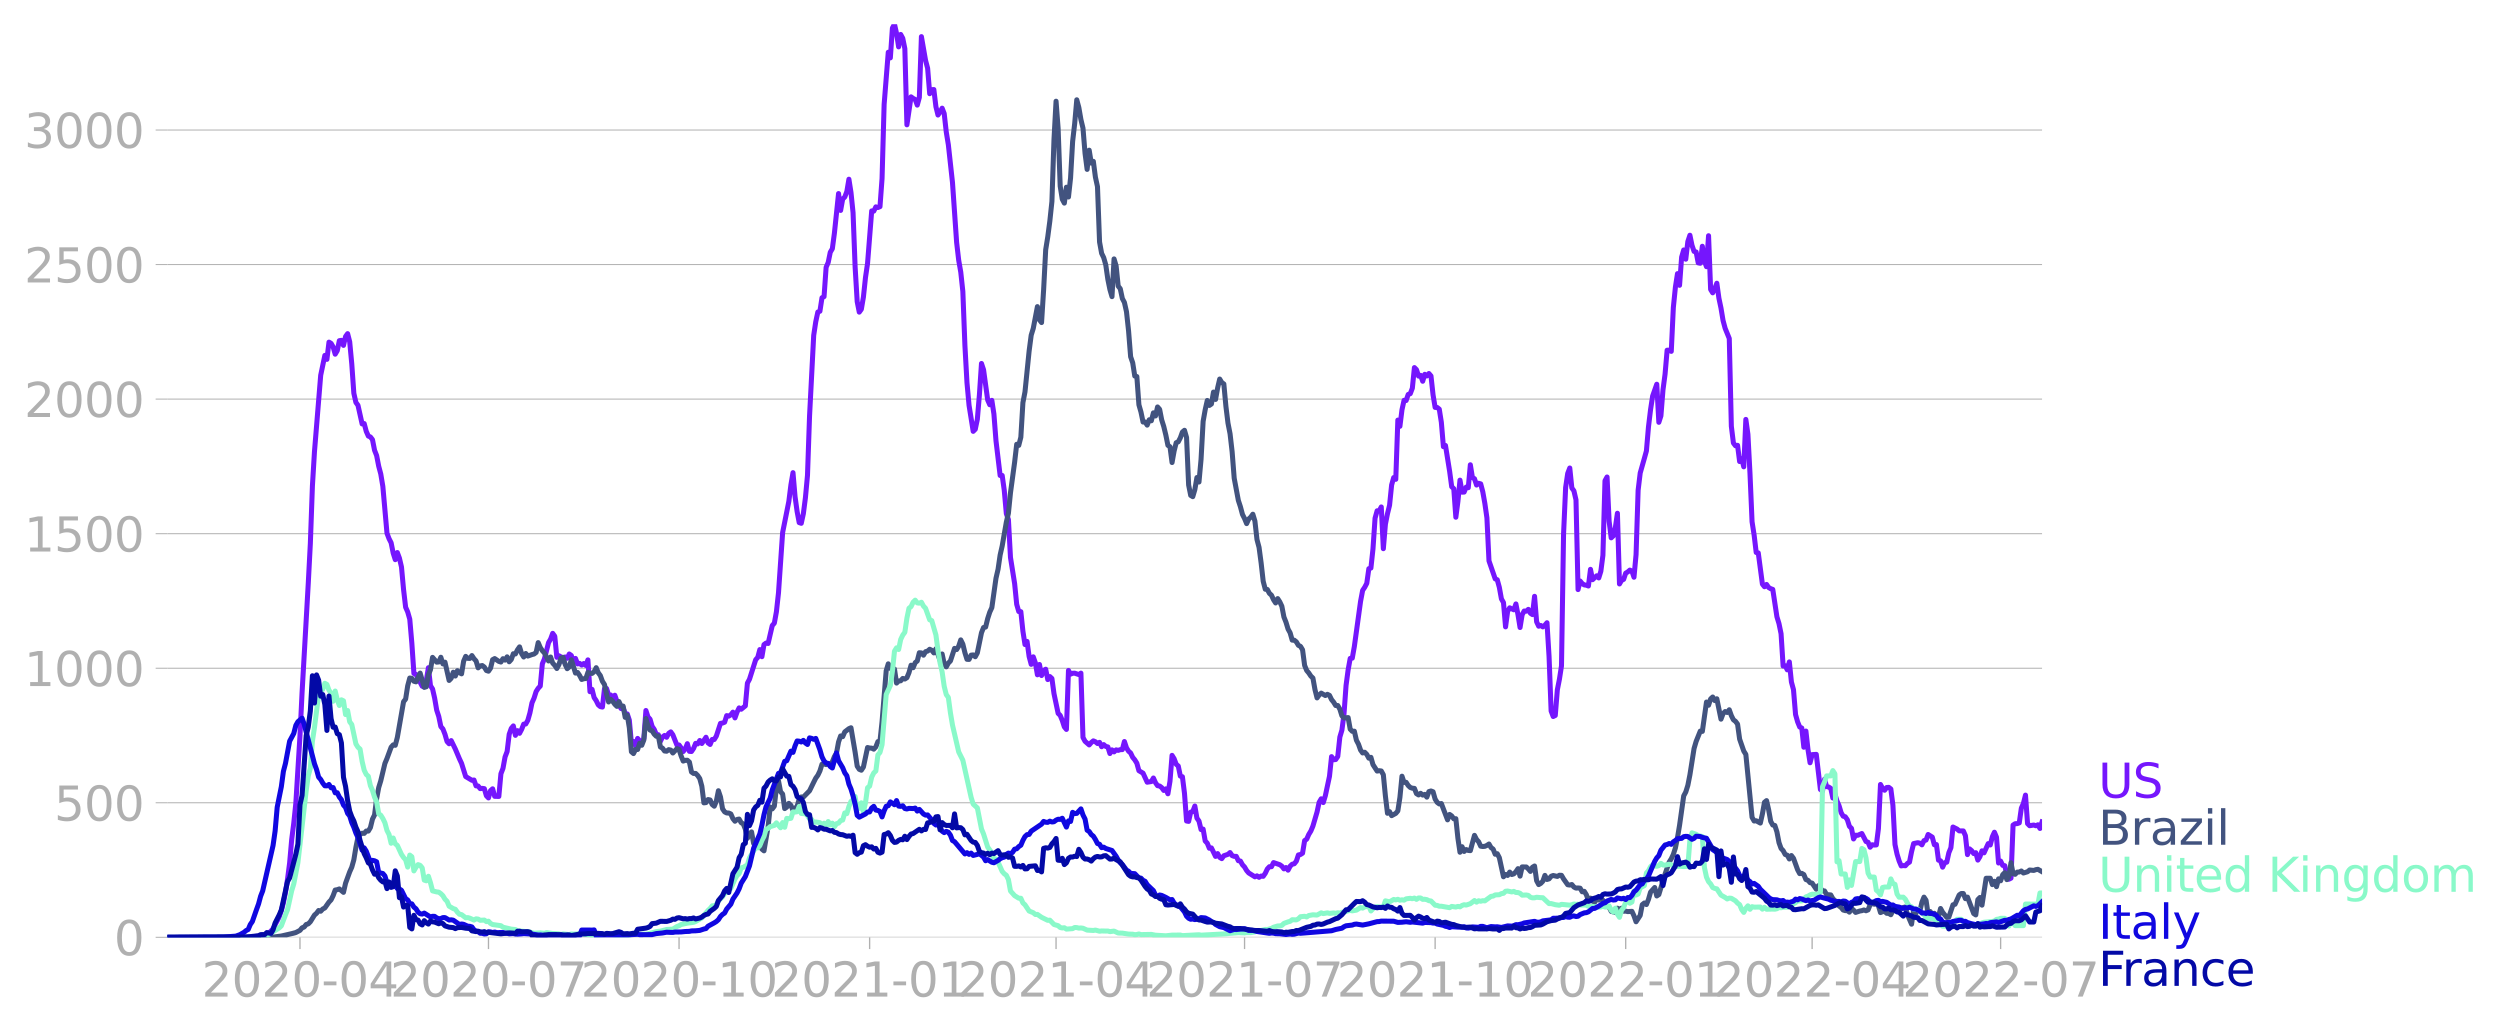 <?xml version="1.0" encoding="utf-8" standalone="no"?>
<!DOCTYPE svg PUBLIC "-//W3C//DTD SVG 1.1//EN"
  "http://www.w3.org/Graphics/SVG/1.1/DTD/svg11.dtd">
<svg xmlns:xlink="http://www.w3.org/1999/xlink" width="744.14pt" height="306.749pt" viewBox="0 0 744.14 306.749" xmlns="http://www.w3.org/2000/svg" version="1.1">
 <defs>
  <style type="text/css">*{stroke-linejoin: round; stroke-linecap: butt}</style>
 </defs>
 <g id="figure_1">
  <g id="patch_1">
   <path d="M 0 306.749 
L 744.14 306.749 
L 744.14 0 
L 0 0 
L 0 306.749 
z
" style="fill: none"/>
  </g>
  <g id="axes_1">
   <g id="patch_2">
    <path d="M 49.83 279 
L 607.83 279 
L 607.83 7.2 
L 49.83 7.2 
L 49.83 279 
z
" style="fill: none"/>
   </g>
   <g id="matplotlib.axis_1">
    <g id="xtick_1">
     <g id="line2d_1">
      <defs>
       <path id="m3e2b738e01" d="M 0 0 
L 0 3.5 
" style="stroke: #b0b0b0; stroke-width: 0.4"/>
      </defs>
      <g>
       <use xlink:href="#m3e2b738e01" x="89.291" y="279" style="fill: #b0b0b0; stroke: #b0b0b0; stroke-width: 0.4"/>
      </g>
     </g>
     <g id="text_1">
      <!-- 2020-04 -->
      <g style="fill: #b0b0b0" transform="translate(60.043 296.638)scale(0.14 -0.14)">
       <defs>
        <path id="DejaVuSans-32" d="M 1228 531 
L 3431 531 
L 3431 0 
L 469 0 
L 469 531 
Q 828 903 1448 1529 
Q 2069 2156 2228 2338 
Q 2531 2678 2651 2914 
Q 2772 3150 2772 3378 
Q 2772 3750 2511 3984 
Q 2250 4219 1831 4219 
Q 1534 4219 1204 4116 
Q 875 4013 500 3803 
L 500 4441 
Q 881 4594 1212 4672 
Q 1544 4750 1819 4750 
Q 2544 4750 2975 4387 
Q 3406 4025 3406 3419 
Q 3406 3131 3298 2873 
Q 3191 2616 2906 2266 
Q 2828 2175 2409 1742 
Q 1991 1309 1228 531 
z
" transform="scale(0.016)"/>
        <path id="DejaVuSans-30" d="M 2034 4250 
Q 1547 4250 1301 3770 
Q 1056 3291 1056 2328 
Q 1056 1369 1301 889 
Q 1547 409 2034 409 
Q 2525 409 2770 889 
Q 3016 1369 3016 2328 
Q 3016 3291 2770 3770 
Q 2525 4250 2034 4250 
z
M 2034 4750 
Q 2819 4750 3233 4129 
Q 3647 3509 3647 2328 
Q 3647 1150 3233 529 
Q 2819 -91 2034 -91 
Q 1250 -91 836 529 
Q 422 1150 422 2328 
Q 422 3509 836 4129 
Q 1250 4750 2034 4750 
z
" transform="scale(0.016)"/>
        <path id="DejaVuSans-2d" d="M 313 2009 
L 1997 2009 
L 1997 1497 
L 313 1497 
L 313 2009 
z
" transform="scale(0.016)"/>
        <path id="DejaVuSans-34" d="M 2419 4116 
L 825 1625 
L 2419 1625 
L 2419 4116 
z
M 2253 4666 
L 3047 4666 
L 3047 1625 
L 3713 1625 
L 3713 1100 
L 3047 1100 
L 3047 0 
L 2419 0 
L 2419 1100 
L 313 1100 
L 313 1709 
L 2253 4666 
z
" transform="scale(0.016)"/>
       </defs>
       <use xlink:href="#DejaVuSans-32"/>
       <use xlink:href="#DejaVuSans-30" x="63.623"/>
       <use xlink:href="#DejaVuSans-32" x="127.246"/>
       <use xlink:href="#DejaVuSans-30" x="190.869"/>
       <use xlink:href="#DejaVuSans-2d" x="254.492"/>
       <use xlink:href="#DejaVuSans-30" x="290.576"/>
       <use xlink:href="#DejaVuSans-34" x="354.199"/>
      </g>
     </g>
    </g>
    <g id="xtick_2">
     <g id="line2d_2">
      <g>
       <use xlink:href="#m3e2b738e01" x="145.399" y="279" style="fill: #b0b0b0; stroke: #b0b0b0; stroke-width: 0.4"/>
      </g>
     </g>
     <g id="text_2">
      <!-- 2020-07 -->
      <g style="fill: #b0b0b0" transform="translate(116.151 296.638)scale(0.14 -0.14)">
       <defs>
        <path id="DejaVuSans-37" d="M 525 4666 
L 3525 4666 
L 3525 4397 
L 1831 0 
L 1172 0 
L 2766 4134 
L 525 4134 
L 525 4666 
z
" transform="scale(0.016)"/>
       </defs>
       <use xlink:href="#DejaVuSans-32"/>
       <use xlink:href="#DejaVuSans-30" x="63.623"/>
       <use xlink:href="#DejaVuSans-32" x="127.246"/>
       <use xlink:href="#DejaVuSans-30" x="190.869"/>
       <use xlink:href="#DejaVuSans-2d" x="254.492"/>
       <use xlink:href="#DejaVuSans-30" x="290.576"/>
       <use xlink:href="#DejaVuSans-37" x="354.199"/>
      </g>
     </g>
    </g>
    <g id="xtick_3">
     <g id="line2d_3">
      <g>
       <use xlink:href="#m3e2b738e01" x="202.124" y="279" style="fill: #b0b0b0; stroke: #b0b0b0; stroke-width: 0.4"/>
      </g>
     </g>
     <g id="text_3">
      <!-- 2020-10 -->
      <g style="fill: #b0b0b0" transform="translate(172.876 296.638)scale(0.14 -0.14)">
       <defs>
        <path id="DejaVuSans-31" d="M 794 531 
L 1825 531 
L 1825 4091 
L 703 3866 
L 703 4441 
L 1819 4666 
L 2450 4666 
L 2450 531 
L 3481 531 
L 3481 0 
L 794 0 
L 794 531 
z
" transform="scale(0.016)"/>
       </defs>
       <use xlink:href="#DejaVuSans-32"/>
       <use xlink:href="#DejaVuSans-30" x="63.623"/>
       <use xlink:href="#DejaVuSans-32" x="127.246"/>
       <use xlink:href="#DejaVuSans-30" x="190.869"/>
       <use xlink:href="#DejaVuSans-2d" x="254.492"/>
       <use xlink:href="#DejaVuSans-31" x="290.576"/>
       <use xlink:href="#DejaVuSans-30" x="354.199"/>
      </g>
     </g>
    </g>
    <g id="xtick_4">
     <g id="line2d_4">
      <g>
       <use xlink:href="#m3e2b738e01" x="258.849" y="279" style="fill: #b0b0b0; stroke: #b0b0b0; stroke-width: 0.4"/>
      </g>
     </g>
     <g id="text_4">
      <!-- 2021-01 -->
      <g style="fill: #b0b0b0" transform="translate(229.601 296.638)scale(0.14 -0.14)">
       <use xlink:href="#DejaVuSans-32"/>
       <use xlink:href="#DejaVuSans-30" x="63.623"/>
       <use xlink:href="#DejaVuSans-32" x="127.246"/>
       <use xlink:href="#DejaVuSans-31" x="190.869"/>
       <use xlink:href="#DejaVuSans-2d" x="254.492"/>
       <use xlink:href="#DejaVuSans-30" x="290.576"/>
       <use xlink:href="#DejaVuSans-31" x="354.199"/>
      </g>
     </g>
    </g>
    <g id="xtick_5">
     <g id="line2d_5">
      <g>
       <use xlink:href="#m3e2b738e01" x="314.34" y="279" style="fill: #b0b0b0; stroke: #b0b0b0; stroke-width: 0.4"/>
      </g>
     </g>
     <g id="text_5">
      <!-- 2021-04 -->
      <g style="fill: #b0b0b0" transform="translate(285.093 296.638)scale(0.14 -0.14)">
       <use xlink:href="#DejaVuSans-32"/>
       <use xlink:href="#DejaVuSans-30" x="63.623"/>
       <use xlink:href="#DejaVuSans-32" x="127.246"/>
       <use xlink:href="#DejaVuSans-31" x="190.869"/>
       <use xlink:href="#DejaVuSans-2d" x="254.492"/>
       <use xlink:href="#DejaVuSans-30" x="290.576"/>
       <use xlink:href="#DejaVuSans-34" x="354.199"/>
      </g>
     </g>
    </g>
    <g id="xtick_6">
     <g id="line2d_6">
      <g>
       <use xlink:href="#m3e2b738e01" x="370.449" y="279" style="fill: #b0b0b0; stroke: #b0b0b0; stroke-width: 0.4"/>
      </g>
     </g>
     <g id="text_6">
      <!-- 2021-07 -->
      <g style="fill: #b0b0b0" transform="translate(341.201 296.638)scale(0.14 -0.14)">
       <use xlink:href="#DejaVuSans-32"/>
       <use xlink:href="#DejaVuSans-30" x="63.623"/>
       <use xlink:href="#DejaVuSans-32" x="127.246"/>
       <use xlink:href="#DejaVuSans-31" x="190.869"/>
       <use xlink:href="#DejaVuSans-2d" x="254.492"/>
       <use xlink:href="#DejaVuSans-30" x="290.576"/>
       <use xlink:href="#DejaVuSans-37" x="354.199"/>
      </g>
     </g>
    </g>
    <g id="xtick_7">
     <g id="line2d_7">
      <g>
       <use xlink:href="#m3e2b738e01" x="427.174" y="279" style="fill: #b0b0b0; stroke: #b0b0b0; stroke-width: 0.4"/>
      </g>
     </g>
     <g id="text_7">
      <!-- 2021-10 -->
      <g style="fill: #b0b0b0" transform="translate(397.926 296.638)scale(0.14 -0.14)">
       <use xlink:href="#DejaVuSans-32"/>
       <use xlink:href="#DejaVuSans-30" x="63.623"/>
       <use xlink:href="#DejaVuSans-32" x="127.246"/>
       <use xlink:href="#DejaVuSans-31" x="190.869"/>
       <use xlink:href="#DejaVuSans-2d" x="254.492"/>
       <use xlink:href="#DejaVuSans-31" x="290.576"/>
       <use xlink:href="#DejaVuSans-30" x="354.199"/>
      </g>
     </g>
    </g>
    <g id="xtick_8">
     <g id="line2d_8">
      <g>
       <use xlink:href="#m3e2b738e01" x="483.899" y="279" style="fill: #b0b0b0; stroke: #b0b0b0; stroke-width: 0.4"/>
      </g>
     </g>
     <g id="text_8">
      <!-- 2022-01 -->
      <g style="fill: #b0b0b0" transform="translate(454.651 296.638)scale(0.14 -0.14)">
       <use xlink:href="#DejaVuSans-32"/>
       <use xlink:href="#DejaVuSans-30" x="63.623"/>
       <use xlink:href="#DejaVuSans-32" x="127.246"/>
       <use xlink:href="#DejaVuSans-32" x="190.869"/>
       <use xlink:href="#DejaVuSans-2d" x="254.492"/>
       <use xlink:href="#DejaVuSans-30" x="290.576"/>
       <use xlink:href="#DejaVuSans-31" x="354.199"/>
      </g>
     </g>
    </g>
    <g id="xtick_9">
     <g id="line2d_9">
      <g>
       <use xlink:href="#m3e2b738e01" x="539.39" y="279" style="fill: #b0b0b0; stroke: #b0b0b0; stroke-width: 0.4"/>
      </g>
     </g>
     <g id="text_9">
      <!-- 2022-04 -->
      <g style="fill: #b0b0b0" transform="translate(510.142 296.638)scale(0.14 -0.14)">
       <use xlink:href="#DejaVuSans-32"/>
       <use xlink:href="#DejaVuSans-30" x="63.623"/>
       <use xlink:href="#DejaVuSans-32" x="127.246"/>
       <use xlink:href="#DejaVuSans-32" x="190.869"/>
       <use xlink:href="#DejaVuSans-2d" x="254.492"/>
       <use xlink:href="#DejaVuSans-30" x="290.576"/>
       <use xlink:href="#DejaVuSans-34" x="354.199"/>
      </g>
     </g>
    </g>
    <g id="xtick_10">
     <g id="line2d_10">
      <g>
       <use xlink:href="#m3e2b738e01" x="595.499" y="279" style="fill: #b0b0b0; stroke: #b0b0b0; stroke-width: 0.4"/>
      </g>
     </g>
     <g id="text_10">
      <!-- 2022-07 -->
      <g style="fill: #b0b0b0" transform="translate(566.251 296.638)scale(0.14 -0.14)">
       <use xlink:href="#DejaVuSans-32"/>
       <use xlink:href="#DejaVuSans-30" x="63.623"/>
       <use xlink:href="#DejaVuSans-32" x="127.246"/>
       <use xlink:href="#DejaVuSans-32" x="190.869"/>
       <use xlink:href="#DejaVuSans-2d" x="254.492"/>
       <use xlink:href="#DejaVuSans-30" x="290.576"/>
       <use xlink:href="#DejaVuSans-37" x="354.199"/>
      </g>
     </g>
    </g>
   </g>
   <g id="matplotlib.axis_2">
    <g id="ytick_1">
     <g id="line2d_11">
      <path d="M 49.83 279 
L 607.83 279 
" clip-path="url(#p1da3c23b85)" style="fill: none; stroke: #b0b0b0; stroke-width: 0.3; stroke-linecap: square"/>
     </g>
     <g id="line2d_12">
      <defs>
       <path id="m3659c72a94" d="M 0 0 
L -3.5 0 
" style="stroke: #b0b0b0; stroke-width: 0.3"/>
      </defs>
      <g>
       <use xlink:href="#m3659c72a94" x="49.83" y="279" style="fill: #b0b0b0; stroke: #b0b0b0; stroke-width: 0.3"/>
      </g>
     </g>
     <g id="text_11">
      <!-- 0 -->
      <g style="fill: #b0b0b0" transform="translate(33.922 284.319)scale(0.14 -0.14)">
       <use xlink:href="#DejaVuSans-30"/>
      </g>
     </g>
    </g>
    <g id="ytick_2">
     <g id="line2d_13">
      <path d="M 49.83 238.95 
L 607.83 238.95 
" clip-path="url(#p1da3c23b85)" style="fill: none; stroke: #b0b0b0; stroke-width: 0.3; stroke-linecap: square"/>
     </g>
     <g id="line2d_14">
      <g>
       <use xlink:href="#m3659c72a94" x="49.83" y="238.95" style="fill: #b0b0b0; stroke: #b0b0b0; stroke-width: 0.3"/>
      </g>
     </g>
     <g id="text_12">
      <!-- 500 -->
      <g style="fill: #b0b0b0" transform="translate(16.108 244.269)scale(0.14 -0.14)">
       <defs>
        <path id="DejaVuSans-35" d="M 691 4666 
L 3169 4666 
L 3169 4134 
L 1269 4134 
L 1269 2991 
Q 1406 3038 1543 3061 
Q 1681 3084 1819 3084 
Q 2600 3084 3056 2656 
Q 3513 2228 3513 1497 
Q 3513 744 3044 326 
Q 2575 -91 1722 -91 
Q 1428 -91 1123 -41 
Q 819 9 494 109 
L 494 744 
Q 775 591 1075 516 
Q 1375 441 1709 441 
Q 2250 441 2565 725 
Q 2881 1009 2881 1497 
Q 2881 1984 2565 2268 
Q 2250 2553 1709 2553 
Q 1456 2553 1204 2497 
Q 953 2441 691 2322 
L 691 4666 
z
" transform="scale(0.016)"/>
       </defs>
       <use xlink:href="#DejaVuSans-35"/>
       <use xlink:href="#DejaVuSans-30" x="63.623"/>
       <use xlink:href="#DejaVuSans-30" x="127.246"/>
      </g>
     </g>
    </g>
    <g id="ytick_3">
     <g id="line2d_15">
      <path d="M 49.83 198.901 
L 607.83 198.901 
" clip-path="url(#p1da3c23b85)" style="fill: none; stroke: #b0b0b0; stroke-width: 0.3; stroke-linecap: square"/>
     </g>
     <g id="line2d_16">
      <g>
       <use xlink:href="#m3659c72a94" x="49.83" y="198.901" style="fill: #b0b0b0; stroke: #b0b0b0; stroke-width: 0.3"/>
      </g>
     </g>
     <g id="text_13">
      <!-- 1000 -->
      <g style="fill: #b0b0b0" transform="translate(7.2 204.22)scale(0.14 -0.14)">
       <use xlink:href="#DejaVuSans-31"/>
       <use xlink:href="#DejaVuSans-30" x="63.623"/>
       <use xlink:href="#DejaVuSans-30" x="127.246"/>
       <use xlink:href="#DejaVuSans-30" x="190.869"/>
      </g>
     </g>
    </g>
    <g id="ytick_4">
     <g id="line2d_17">
      <path d="M 49.83 158.851 
L 607.83 158.851 
" clip-path="url(#p1da3c23b85)" style="fill: none; stroke: #b0b0b0; stroke-width: 0.3; stroke-linecap: square"/>
     </g>
     <g id="line2d_18">
      <g>
       <use xlink:href="#m3659c72a94" x="49.83" y="158.851" style="fill: #b0b0b0; stroke: #b0b0b0; stroke-width: 0.3"/>
      </g>
     </g>
     <g id="text_14">
      <!-- 1500 -->
      <g style="fill: #b0b0b0" transform="translate(7.2 164.17)scale(0.14 -0.14)">
       <use xlink:href="#DejaVuSans-31"/>
       <use xlink:href="#DejaVuSans-35" x="63.623"/>
       <use xlink:href="#DejaVuSans-30" x="127.246"/>
       <use xlink:href="#DejaVuSans-30" x="190.869"/>
      </g>
     </g>
    </g>
    <g id="ytick_5">
     <g id="line2d_19">
      <path d="M 49.83 118.801 
L 607.83 118.801 
" clip-path="url(#p1da3c23b85)" style="fill: none; stroke: #b0b0b0; stroke-width: 0.3; stroke-linecap: square"/>
     </g>
     <g id="line2d_20">
      <g>
       <use xlink:href="#m3659c72a94" x="49.83" y="118.801" style="fill: #b0b0b0; stroke: #b0b0b0; stroke-width: 0.3"/>
      </g>
     </g>
     <g id="text_15">
      <!-- 2000 -->
      <g style="fill: #b0b0b0" transform="translate(7.2 124.12)scale(0.14 -0.14)">
       <use xlink:href="#DejaVuSans-32"/>
       <use xlink:href="#DejaVuSans-30" x="63.623"/>
       <use xlink:href="#DejaVuSans-30" x="127.246"/>
       <use xlink:href="#DejaVuSans-30" x="190.869"/>
      </g>
     </g>
    </g>
    <g id="ytick_6">
     <g id="line2d_21">
      <path d="M 49.83 78.752 
L 607.83 78.752 
" clip-path="url(#p1da3c23b85)" style="fill: none; stroke: #b0b0b0; stroke-width: 0.3; stroke-linecap: square"/>
     </g>
     <g id="line2d_22">
      <g>
       <use xlink:href="#m3659c72a94" x="49.83" y="78.752" style="fill: #b0b0b0; stroke: #b0b0b0; stroke-width: 0.3"/>
      </g>
     </g>
     <g id="text_16">
      <!-- 2500 -->
      <g style="fill: #b0b0b0" transform="translate(7.2 84.071)scale(0.14 -0.14)">
       <use xlink:href="#DejaVuSans-32"/>
       <use xlink:href="#DejaVuSans-35" x="63.623"/>
       <use xlink:href="#DejaVuSans-30" x="127.246"/>
       <use xlink:href="#DejaVuSans-30" x="190.869"/>
      </g>
     </g>
    </g>
    <g id="ytick_7">
     <g id="line2d_23">
      <path d="M 49.83 38.702 
L 607.83 38.702 
" clip-path="url(#p1da3c23b85)" style="fill: none; stroke: #b0b0b0; stroke-width: 0.3; stroke-linecap: square"/>
     </g>
     <g id="line2d_24">
      <g>
       <use xlink:href="#m3659c72a94" x="49.83" y="38.702" style="fill: #b0b0b0; stroke: #b0b0b0; stroke-width: 0.3"/>
      </g>
     </g>
     <g id="text_17">
      <!-- 3000 -->
      <g style="fill: #b0b0b0" transform="translate(7.2 44.021)scale(0.14 -0.14)">
       <defs>
        <path id="DejaVuSans-33" d="M 2597 2516 
Q 3050 2419 3304 2112 
Q 3559 1806 3559 1356 
Q 3559 666 3084 287 
Q 2609 -91 1734 -91 
Q 1441 -91 1130 -33 
Q 819 25 488 141 
L 488 750 
Q 750 597 1062 519 
Q 1375 441 1716 441 
Q 2309 441 2620 675 
Q 2931 909 2931 1356 
Q 2931 1769 2642 2001 
Q 2353 2234 1838 2234 
L 1294 2234 
L 1294 2753 
L 1863 2753 
Q 2328 2753 2575 2939 
Q 2822 3125 2822 3475 
Q 2822 3834 2567 4026 
Q 2313 4219 1838 4219 
Q 1578 4219 1281 4162 
Q 984 4106 628 3988 
L 628 4550 
Q 988 4650 1302 4700 
Q 1616 4750 1894 4750 
Q 2613 4750 3031 4423 
Q 3450 4097 3450 3541 
Q 3450 3153 3228 2886 
Q 3006 2619 2597 2516 
z
" transform="scale(0.016)"/>
       </defs>
       <use xlink:href="#DejaVuSans-33"/>
       <use xlink:href="#DejaVuSans-30" x="63.623"/>
       <use xlink:href="#DejaVuSans-30" x="127.246"/>
       <use xlink:href="#DejaVuSans-30" x="190.869"/>
      </g>
     </g>
    </g>
   </g>
   <g id="line2d_25">
    <path d="M 49.83 279 
L 71.41 278.92 
L 74.493 278.771 
L 75.726 278.76 
L 76.959 278.645 
L 78.809 278.439 
L 80.042 277.787 
L 81.275 276.448 
L 83.125 272.901 
L 83.742 271.07 
L 84.358 268.713 
L 84.975 265.589 
L 85.591 261.641 
L 86.208 256.881 
L 86.824 249.901 
L 87.441 245.015 
L 88.058 239.065 
L 89.291 218.983 
L 89.907 206.235 
L 91.757 173.635 
L 92.374 161.792 
L 92.99 144.662 
L 93.607 134.386 
L 95.457 111.695 
L 96.69 105.791 
L 97.306 106.969 
L 97.923 101.843 
L 98.539 102.198 
L 99.156 103.251 
L 99.773 105.425 
L 100.389 104.383 
L 101.006 101.408 
L 101.622 101.305 
L 102.239 102.804 
L 102.855 100.161 
L 103.472 99.314 
L 104.089 101.74 
L 104.705 108.308 
L 105.322 117.062 
L 105.938 119.785 
L 106.555 120.644 
L 107.788 126.182 
L 108.405 126.079 
L 109.021 128.402 
L 109.638 129.798 
L 110.254 130.061 
L 110.871 130.862 
L 111.487 134.02 
L 112.104 135.588 
L 112.721 138.757 
L 113.337 141.08 
L 113.954 144.776 
L 115.187 158.725 
L 115.803 160.35 
L 116.42 161.563 
L 117.037 164.641 
L 117.653 166.586 
L 118.27 164.469 
L 118.886 166.117 
L 119.503 168.772 
L 120.12 175.466 
L 120.736 180.741 
L 121.353 182.148 
L 121.969 184.311 
L 122.586 191.44 
L 123.202 200.457 
L 123.819 200.731 
L 125.669 204.256 
L 126.285 204.485 
L 126.902 202.459 
L 127.518 198.752 
L 128.135 204.107 
L 128.752 205.068 
L 129.368 207.78 
L 129.985 211.373 
L 130.601 213.261 
L 131.218 216.259 
L 131.834 216.98 
L 132.451 218.571 
L 133.068 220.722 
L 133.684 221.386 
L 134.301 220.447 
L 135.534 222.965 
L 136.767 225.894 
L 137.384 227.221 
L 138.617 231.146 
L 140.466 232.256 
L 141.083 232.176 
L 141.7 233.916 
L 142.316 233.961 
L 142.933 234.739 
L 143.549 234.659 
L 144.166 234.751 
L 144.782 236.879 
L 145.399 237.509 
L 146.016 235.334 
L 146.632 234.797 
L 147.249 237.028 
L 148.482 237.062 
L 149.099 230.322 
L 149.715 228.709 
L 150.332 225.311 
L 150.948 223.697 
L 151.565 218.559 
L 152.181 216.82 
L 152.798 216.076 
L 153.415 218.88 
L 154.031 217.484 
L 154.648 218.273 
L 155.264 217.106 
L 155.881 215.55 
L 156.497 215.493 
L 157.114 214.383 
L 157.731 212.209 
L 158.347 209.211 
L 158.964 207.803 
L 159.58 205.835 
L 160.197 204.874 
L 160.813 204.21 
L 161.43 197.596 
L 162.047 196.12 
L 163.28 191.28 
L 163.896 190.216 
L 164.513 188.522 
L 165.129 189.38 
L 165.746 195.651 
L 166.363 195.182 
L 166.979 195.536 
L 167.596 196.818 
L 168.212 195.559 
L 168.829 195.937 
L 169.445 194.667 
L 170.062 195.125 
L 170.679 197.104 
L 171.295 195.983 
L 171.912 197.619 
L 172.528 197.459 
L 173.145 197.962 
L 173.761 197.505 
L 174.378 198.077 
L 174.995 196.418 
L 175.611 205.881 
L 176.228 205.194 
L 176.844 207.631 
L 177.461 208.547 
L 178.078 209.806 
L 178.694 210.332 
L 179.311 210.458 
L 179.927 205.034 
L 180.544 204.942 
L 181.16 206.888 
L 181.777 206.876 
L 182.394 207.586 
L 183.01 206.945 
L 183.627 208.707 
L 184.86 210.893 
L 185.476 210.618 
L 186.093 212.449 
L 186.71 212.506 
L 187.326 214.371 
L 187.943 221.26 
L 188.559 220.688 
L 189.176 221.992 
L 189.792 219.795 
L 190.409 220.516 
L 191.026 221.008 
L 191.642 219.852 
L 192.259 211.488 
L 192.875 213.387 
L 193.492 214.074 
L 194.108 216.202 
L 194.725 217.095 
L 195.342 218.571 
L 195.958 218.697 
L 196.575 220.653 
L 197.191 219.383 
L 197.808 218.914 
L 198.424 219.452 
L 199.041 218.285 
L 199.658 217.85 
L 200.274 218.708 
L 201.507 221.821 
L 202.124 221.752 
L 202.74 222.61 
L 203.357 223.697 
L 203.974 222.919 
L 204.59 221.363 
L 205.207 223.64 
L 205.823 223.686 
L 206.44 222.782 
L 207.057 221.271 
L 207.673 221.431 
L 208.29 220.413 
L 208.906 221.306 
L 210.139 219.452 
L 210.756 221.134 
L 211.373 221.592 
L 211.989 220.104 
L 212.606 220.116 
L 213.222 219.097 
L 214.455 215.321 
L 215.072 215.218 
L 215.689 214.966 
L 216.305 213.01 
L 216.922 213.158 
L 217.538 212.781 
L 218.155 211.98 
L 218.771 213.685 
L 219.388 211.957 
L 220.005 210.71 
L 220.621 211.11 
L 221.854 210.103 
L 222.471 203.329 
L 223.087 202.185 
L 224.937 196.372 
L 225.554 195.662 
L 226.17 193.351 
L 226.787 195.468 
L 227.403 191.875 
L 228.02 191.417 
L 228.637 191.532 
L 229.87 186.188 
L 230.486 185.49 
L 231.103 182.091 
L 231.72 176.484 
L 232.953 158.519 
L 234.802 149.25 
L 235.419 144.33 
L 236.036 140.691 
L 236.652 147.832 
L 237.269 152.283 
L 237.885 155.555 
L 238.502 155.761 
L 239.118 152.935 
L 239.735 148.175 
L 240.352 141.504 
L 240.968 123.813 
L 242.201 99.829 
L 242.818 95.756 
L 243.434 92.883 
L 244.051 92.643 
L 244.668 88.627 
L 245.284 88.295 
L 245.901 79.553 
L 246.517 78.122 
L 247.134 75.09 
L 247.75 74.037 
L 248.367 69.391 
L 249.6 57.617 
L 250.217 62.629 
L 250.833 59.242 
L 251.45 58.647 
L 252.066 57.022 
L 252.683 53.349 
L 253.3 57.285 
L 253.916 63.304 
L 254.533 79.518 
L 255.149 89.794 
L 255.766 92.906 
L 256.382 92.06 
L 256.999 88.421 
L 257.616 82.608 
L 258.232 78.385 
L 259.465 62.778 
L 260.082 62.846 
L 260.699 61.576 
L 261.315 61.771 
L 261.932 61.507 
L 262.548 53.143 
L 263.165 31.104 
L 264.398 15.553 
L 265.015 17.224 
L 265.631 8.344 
L 266.248 7.2 
L 266.864 9.958 
L 267.481 13.951 
L 268.097 10.255 
L 268.714 11.399 
L 269.331 14.478 
L 269.947 37.146 
L 271.18 28.827 
L 271.797 29.296 
L 272.413 29.605 
L 273.03 31.287 
L 273.647 28.998 
L 274.263 10.907 
L 275.496 17.968 
L 276.113 20.313 
L 276.729 27.889 
L 277.346 26.698 
L 277.963 26.653 
L 278.579 31.745 
L 279.196 34.239 
L 279.812 33.347 
L 280.429 32.202 
L 281.045 33.793 
L 281.662 39.297 
L 282.279 43.062 
L 283.512 54.321 
L 284.745 72.149 
L 285.361 77.459 
L 285.978 81.006 
L 286.595 86.75 
L 287.211 102.827 
L 287.828 113.927 
L 288.444 120.666 
L 289.678 128.39 
L 290.294 127.772 
L 290.911 124.809 
L 291.527 117.497 
L 292.144 108.194 
L 292.76 110.059 
L 293.994 119.076 
L 294.61 120.472 
L 295.227 119.167 
L 295.843 123.23 
L 296.46 131.182 
L 297.693 141.527 
L 298.31 141.527 
L 298.926 145.966 
L 299.543 152.912 
L 300.159 154.651 
L 300.776 165.945 
L 302.009 173.715 
L 302.626 179.883 
L 303.242 182.023 
L 303.859 182.068 
L 304.475 187.881 
L 305.092 191.852 
L 305.708 190.925 
L 306.325 195.422 
L 306.942 197.745 
L 307.558 195.514 
L 308.175 197.276 
L 308.791 200.857 
L 309.408 197.791 
L 310.024 201.075 
L 310.641 199.599 
L 311.258 199.198 
L 311.874 202.276 
L 312.491 201.384 
L 313.107 201.956 
L 313.724 206.453 
L 314.957 212.334 
L 315.574 212.941 
L 316.19 214.44 
L 316.807 216.362 
L 317.423 217.118 
L 318.04 199.564 
L 318.657 200.663 
L 319.273 200.4 
L 319.89 200.377 
L 321.123 200.789 
L 321.739 200.365 
L 322.356 219.509 
L 322.973 220.653 
L 324.206 221.729 
L 324.822 221.02 
L 325.439 220.527 
L 326.055 220.791 
L 326.672 221.306 
L 327.289 220.974 
L 327.905 222.267 
L 328.522 221.637 
L 329.138 222.187 
L 329.755 222.324 
L 330.371 224.292 
L 330.988 223.205 
L 331.605 223.8 
L 332.221 223.205 
L 332.838 223.354 
L 333.454 223.136 
L 334.071 223.125 
L 334.687 220.722 
L 335.304 222.587 
L 335.921 223.594 
L 336.537 224.132 
L 337.154 225.425 
L 337.77 226.169 
L 338.387 227.164 
L 339.003 229.396 
L 340.237 230.139 
L 341.47 232.828 
L 342.703 232.634 
L 343.32 231.581 
L 343.936 232.966 
L 344.553 233.858 
L 345.169 233.961 
L 345.786 234.43 
L 346.402 235.277 
L 347.019 234.808 
L 347.636 236.273 
L 348.252 232.542 
L 348.869 224.841 
L 349.485 225.837 
L 350.102 227.485 
L 350.718 228.011 
L 351.335 231.009 
L 351.952 231.204 
L 352.568 236.124 
L 353.185 244.374 
L 353.801 244.489 
L 354.418 241.742 
L 355.034 241.571 
L 355.651 239.923 
L 356.268 243.505 
L 356.884 244.397 
L 357.501 246.926 
L 358.117 246.789 
L 358.734 250.313 
L 359.35 250.977 
L 359.967 252.487 
L 360.584 252.384 
L 361.817 254.913 
L 362.433 254.078 
L 363.05 255.21 
L 363.666 255.577 
L 364.283 254.718 
L 365.516 254.295 
L 366.133 253.769 
L 366.749 254.673 
L 367.366 254.902 
L 367.982 254.902 
L 368.599 256.195 
L 369.216 256.298 
L 369.832 257.408 
L 370.449 258.071 
L 371.065 259.112 
L 371.682 259.833 
L 373.532 260.989 
L 374.148 260.703 
L 374.765 261.138 
L 375.381 260.76 
L 375.998 260.84 
L 376.615 259.948 
L 377.231 258.643 
L 377.848 257.98 
L 378.464 257.98 
L 379.081 256.755 
L 380.931 257.385 
L 381.547 257.819 
L 382.164 258.62 
L 382.78 258.231 
L 383.397 259.009 
L 384.013 257.831 
L 384.63 257.236 
L 385.247 257.099 
L 385.863 256.332 
L 386.48 254.478 
L 387.096 254.352 
L 387.713 253.952 
L 388.329 250.21 
L 388.946 249.787 
L 389.563 248.379 
L 390.179 247.372 
L 390.796 245.896 
L 392.029 241.697 
L 392.645 238.824 
L 393.262 237.772 
L 393.879 238.882 
L 394.495 236.856 
L 395.728 231.078 
L 396.345 225.219 
L 396.961 226.146 
L 397.578 226.077 
L 398.195 225.173 
L 398.811 219.406 
L 399.428 217.323 
L 400.044 212.598 
L 400.661 204.016 
L 401.278 199.393 
L 401.894 195.983 
L 402.511 195.903 
L 403.127 192.435 
L 404.977 179.013 
L 405.594 175.74 
L 406.21 174.814 
L 406.827 173.635 
L 407.443 169.275 
L 408.06 169.081 
L 408.676 163.382 
L 409.293 154.24 
L 409.91 152.043 
L 410.526 152.065 
L 411.143 150.898 
L 411.759 163.314 
L 412.376 156.036 
L 412.992 152.912 
L 413.609 150.395 
L 414.226 144.353 
L 414.842 142.156 
L 415.459 142.671 
L 416.075 125.049 
L 416.692 126.891 
L 417.308 121.959 
L 417.925 119.156 
L 418.542 119.213 
L 419.158 117.417 
L 419.775 117.176 
L 420.391 115.552 
L 421.008 109.418 
L 421.624 110.036 
L 422.241 111.947 
L 422.858 111.73 
L 423.474 113.48 
L 424.091 111.421 
L 424.707 111.901 
L 425.324 111.18 
L 425.94 111.901 
L 426.557 117.543 
L 427.174 121.261 
L 427.79 121.296 
L 428.407 121.788 
L 429.023 125.69 
L 429.64 132.956 
L 430.257 132.601 
L 431.49 140.291 
L 432.106 144.868 
L 432.723 145.463 
L 433.339 153.953 
L 433.956 149.25 
L 434.573 142.923 
L 435.189 146.493 
L 435.806 146.47 
L 436.422 144.994 
L 437.039 145.165 
L 437.655 138.346 
L 438.272 142.133 
L 438.889 142.499 
L 439.505 144.376 
L 440.122 143.85 
L 440.738 144.033 
L 441.355 146.367 
L 441.971 149.823 
L 442.588 154.137 
L 443.205 166.952 
L 445.054 172.296 
L 445.671 172.571 
L 446.287 174.837 
L 446.904 178.258 
L 447.521 179.356 
L 448.137 186.588 
L 448.754 181.977 
L 449.37 180.924 
L 450.603 181.508 
L 451.22 179.768 
L 451.837 182.961 
L 452.453 186.783 
L 453.07 182.995 
L 453.686 181.874 
L 454.303 181.92 
L 454.92 181.382 
L 455.536 182.537 
L 456.153 182.938 
L 456.769 177.503 
L 457.386 185.089 
L 458.002 186.394 
L 458.619 186.176 
L 459.236 186.588 
L 459.852 186.085 
L 460.469 185.364 
L 461.085 195.399 
L 461.702 211.636 
L 462.318 213.273 
L 462.935 212.964 
L 463.552 205.331 
L 464.168 202.196 
L 464.785 198.214 
L 465.401 158.977 
L 466.018 145.131 
L 466.634 140.932 
L 467.251 139.307 
L 467.868 145.246 
L 468.484 146.104 
L 469.101 148.781 
L 469.717 175.489 
L 470.334 172.948 
L 470.95 173.704 
L 471.567 174.104 
L 472.184 174.184 
L 472.8 174.425 
L 473.417 169.47 
L 474.033 172.548 
L 475.266 171.392 
L 475.883 172.022 
L 476.5 170.042 
L 477.116 165.293 
L 477.733 143.094 
L 478.349 141.984 
L 478.966 155.166 
L 479.582 160.087 
L 480.199 159.515 
L 480.816 157.066 
L 481.432 152.775 
L 482.049 173.818 
L 482.665 172.754 
L 483.282 172.445 
L 483.899 170.603 
L 484.515 170.237 
L 485.132 169.699 
L 485.748 169.973 
L 486.365 171.816 
L 486.981 165.087 
L 487.598 145.921 
L 488.215 140.794 
L 489.448 136.457 
L 490.064 134.226 
L 490.681 127.04 
L 491.297 121.925 
L 491.914 117.886 
L 493.147 114.373 
L 493.764 125.701 
L 494.38 123.79 
L 494.997 116.032 
L 495.613 111.386 
L 496.23 104.246 
L 496.847 104.235 
L 497.463 104.578 
L 498.08 91.533 
L 498.696 85.446 
L 499.313 81.452 
L 499.929 84.919 
L 500.546 76.543 
L 501.163 74.403 
L 501.779 77.15 
L 502.396 71.897 
L 503.012 70.021 
L 503.629 73.019 
L 504.245 74.827 
L 504.862 74.998 
L 505.479 78.237 
L 506.095 78.363 
L 506.712 73.305 
L 507.328 77.676 
L 507.945 79.381 
L 508.561 70.17 
L 509.178 86.167 
L 509.795 87.162 
L 510.411 85.88 
L 511.028 84.313 
L 511.644 88.764 
L 512.261 91.705 
L 512.878 95.401 
L 513.494 97.712 
L 514.727 100.745 
L 515.344 126.868 
L 515.96 131.869 
L 516.577 132.681 
L 517.194 132.555 
L 517.81 137.373 
L 518.427 136.503 
L 519.043 138.952 
L 519.66 124.843 
L 520.276 129.26 
L 520.893 140.943 
L 521.51 155.292 
L 522.126 159.263 
L 522.743 164.446 
L 523.359 164.572 
L 524.592 173.875 
L 525.209 174.642 
L 525.826 173.967 
L 526.442 174.871 
L 527.059 175.226 
L 527.675 175.443 
L 528.908 183.579 
L 529.525 185.616 
L 530.142 188.625 
L 530.758 198.26 
L 531.375 198.157 
L 531.991 199.381 
L 532.608 197.024 
L 533.224 202.997 
L 533.841 205.286 
L 534.458 212.689 
L 535.074 214.875 
L 535.691 216.397 
L 536.307 216.694 
L 536.924 222.416 
L 537.54 217.61 
L 538.157 223.114 
L 538.774 227.038 
L 539.39 224.624 
L 540.623 224.544 
L 541.857 235.003 
L 542.473 235.46 
L 543.09 231.936 
L 543.706 234.121 
L 544.323 234.27 
L 544.939 234.659 
L 545.556 237.543 
L 546.173 236.376 
L 546.789 238.413 
L 547.406 239.831 
L 548.022 241.903 
L 548.639 242.944 
L 549.255 243.115 
L 549.872 243.997 
L 550.489 245.965 
L 551.105 246.571 
L 551.722 249.718 
L 552.338 248.608 
L 552.955 248.642 
L 554.188 248.105 
L 555.421 250.473 
L 556.038 250.702 
L 556.654 252.178 
L 557.271 251.446 
L 557.887 251.537 
L 558.504 251.492 
L 559.121 246.64 
L 559.737 233.504 
L 560.354 234.648 
L 560.97 235.22 
L 561.587 234.408 
L 562.203 234.362 
L 562.82 234.842 
L 563.437 239.671 
L 564.053 251.377 
L 564.67 254.249 
L 565.286 256.275 
L 565.903 257.739 
L 566.52 257.636 
L 567.136 257.694 
L 567.753 257.007 
L 568.369 256.618 
L 568.986 253.528 
L 569.602 251.091 
L 570.836 250.839 
L 571.452 250.965 
L 572.069 251.469 
L 572.685 250.221 
L 573.302 250.05 
L 573.918 248.391 
L 575.152 249.169 
L 575.768 251.446 
L 576.385 251.389 
L 577.001 256.034 
L 577.618 256.229 
L 578.234 258.117 
L 578.851 256.778 
L 579.468 256.629 
L 580.084 253.826 
L 580.701 252.315 
L 581.317 246.171 
L 582.55 246.789 
L 583.167 247.315 
L 584.4 247.338 
L 585.017 248.745 
L 585.633 254.375 
L 586.25 252.682 
L 586.866 253.197 
L 587.483 254.066 
L 588.1 253.814 
L 588.716 256.011 
L 589.333 255.005 
L 589.949 253.254 
L 590.566 253.849 
L 591.799 251.114 
L 592.416 251.514 
L 593.032 249.066 
L 593.649 247.715 
L 594.265 249.192 
L 594.882 256.881 
L 595.499 256.309 
L 596.115 257.579 
L 596.732 257.682 
L 597.348 260.28 
L 597.965 261.699 
L 598.581 261.39 
L 599.198 245.599 
L 599.815 245.187 
L 600.431 245.152 
L 601.048 244.935 
L 601.664 240.552 
L 602.281 239.145 
L 602.897 236.673 
L 603.514 245.152 
L 604.131 245.782 
L 605.364 245.576 
L 605.98 245.793 
L 606.597 245.507 
L 607.213 246.594 
L 607.83 244.649 
L 607.83 244.649 
" clip-path="url(#p1da3c23b85)" style="fill: none; stroke: #7516fd; stroke-width: 1.5; stroke-linecap: square"/>
   </g>
   <g id="line2d_26">
    <path d="M 49.83 279 
L 81.275 278.931 
L 83.742 278.611 
L 86.824 277.901 
L 88.058 277.57 
L 89.291 276.929 
L 89.907 276.174 
L 90.524 275.945 
L 91.14 275.178 
L 91.757 274.995 
L 92.374 274.366 
L 93.607 272.375 
L 94.223 271.837 
L 94.84 271.013 
L 95.457 271.23 
L 96.073 270.567 
L 96.69 270.258 
L 97.923 268.507 
L 98.539 267.855 
L 99.156 266.596 
L 99.773 264.925 
L 100.389 264.822 
L 101.006 264.594 
L 102.239 265.612 
L 102.855 262.9 
L 104.089 259.513 
L 104.705 258.128 
L 105.322 255.931 
L 105.938 252.201 
L 106.555 249.169 
L 107.171 248.391 
L 107.788 248.013 
L 108.405 248.059 
L 109.021 247.361 
L 109.638 247.372 
L 110.254 246.331 
L 110.871 243.813 
L 111.487 242.566 
L 112.104 237.749 
L 112.721 234.43 
L 113.337 232.405 
L 114.57 227.244 
L 115.187 225.768 
L 116.42 222.416 
L 117.037 221.718 
L 117.653 221.843 
L 118.27 219.498 
L 120.12 208.867 
L 120.736 208.089 
L 121.353 204.13 
L 121.969 201.819 
L 122.586 201.91 
L 123.202 202.78 
L 123.819 202.951 
L 125.052 200.354 
L 126.285 204.576 
L 126.902 204.416 
L 127.518 200.857 
L 128.135 199.335 
L 128.752 195.674 
L 129.985 197.093 
L 130.601 197.035 
L 131.218 195.639 
L 131.834 197.608 
L 132.451 197.104 
L 133.684 202.539 
L 134.301 201.899 
L 134.917 200.091 
L 135.534 201.224 
L 136.15 199.633 
L 136.767 200.239 
L 137.384 200.571 
L 138 196.807 
L 138.617 195.376 
L 139.233 195.96 
L 139.85 195.983 
L 140.466 195.136 
L 141.083 196.063 
L 141.7 196.738 
L 142.316 198.786 
L 142.933 198.226 
L 143.549 198.1 
L 144.166 198.557 
L 144.782 199.576 
L 145.399 199.782 
L 146.016 198.878 
L 146.632 196.36 
L 147.249 196.029 
L 148.482 196.864 
L 149.099 197.058 
L 149.715 196.063 
L 150.332 196.486 
L 150.948 195.514 
L 151.565 196.978 
L 152.181 196.303 
L 152.798 194.587 
L 153.415 194.655 
L 154.031 193.431 
L 154.648 192.55 
L 155.264 194.552 
L 155.881 195.559 
L 156.497 194.518 
L 157.114 195.285 
L 158.347 194.838 
L 158.964 194.678 
L 159.58 194.198 
L 160.197 191.28 
L 160.813 192.733 
L 161.43 193.683 
L 162.047 194.358 
L 163.28 196.738 
L 163.896 195.571 
L 164.513 197.379 
L 165.129 198.031 
L 165.746 198.981 
L 166.363 197.836 
L 166.979 195.926 
L 167.596 195.651 
L 168.212 197.733 
L 168.829 199.038 
L 169.445 198.523 
L 170.062 196.383 
L 171.295 200.342 
L 171.912 200.159 
L 172.528 201.052 
L 173.145 202.242 
L 173.761 202.036 
L 174.378 201.956 
L 174.995 200.148 
L 175.611 200.388 
L 176.228 200.445 
L 176.844 199.942 
L 177.461 198.74 
L 178.078 200.251 
L 178.694 201.086 
L 179.311 202.791 
L 179.927 203.752 
L 180.544 206.636 
L 181.16 208.947 
L 181.777 208.158 
L 182.394 208.776 
L 183.01 209.645 
L 183.627 210.252 
L 184.243 208.822 
L 184.86 210.172 
L 185.476 210.172 
L 186.093 213.524 
L 186.71 212.872 
L 187.326 216.614 
L 187.943 223.766 
L 188.559 224.304 
L 189.176 223.079 
L 189.792 223.091 
L 190.409 221.225 
L 191.026 221.832 
L 191.642 220.253 
L 192.259 213.879 
L 192.875 216.111 
L 193.492 217.312 
L 194.108 217.541 
L 194.725 218.525 
L 195.342 219.143 
L 195.958 219.051 
L 196.575 222.347 
L 197.191 222.69 
L 197.808 223.537 
L 198.424 223.606 
L 199.041 223.136 
L 199.658 223.274 
L 200.274 224.132 
L 201.507 222.827 
L 202.124 223.079 
L 202.74 225.002 
L 203.357 226.535 
L 203.974 226.318 
L 204.59 226.295 
L 205.207 226.844 
L 205.823 229.785 
L 206.44 230.219 
L 207.057 230.219 
L 207.673 230.837 
L 208.29 231.753 
L 208.906 234.03 
L 209.523 238.973 
L 210.139 238.893 
L 210.756 237.989 
L 211.373 238.115 
L 211.989 239.477 
L 212.606 239.969 
L 213.222 238.458 
L 213.839 235.369 
L 214.455 237.211 
L 215.072 240.747 
L 215.689 241.662 
L 216.305 241.983 
L 216.922 242.006 
L 217.538 242.28 
L 218.155 243.676 
L 218.771 244.443 
L 219.388 243.916 
L 220.005 243.802 
L 220.621 244.889 
L 221.238 245.232 
L 221.854 246.8 
L 222.471 249.523 
L 223.087 248.219 
L 223.704 247.624 
L 224.321 251.08 
L 224.937 251.812 
L 225.554 251.961 
L 226.17 251.72 
L 226.787 252.75 
L 227.403 253.254 
L 228.637 245.988 
L 229.253 240.198 
L 229.87 240.77 
L 230.486 239.957 
L 231.103 234.465 
L 231.72 232.405 
L 232.336 235.643 
L 232.953 236.364 
L 233.569 240.678 
L 234.186 240.243 
L 234.802 239.122 
L 235.419 239.706 
L 236.036 241.205 
L 237.269 239.992 
L 237.885 237.852 
L 238.502 237.222 
L 239.118 237.268 
L 240.968 235.38 
L 242.201 232.84 
L 242.818 231.616 
L 243.434 230.769 
L 244.051 229.476 
L 244.668 227.485 
L 245.284 227.393 
L 245.901 227.588 
L 246.517 227.244 
L 247.134 227.759 
L 247.75 226.752 
L 248.367 225.196 
L 248.984 224.189 
L 249.6 220.848 
L 250.217 219.063 
L 250.833 219.269 
L 251.45 217.85 
L 252.683 216.9 
L 253.3 216.625 
L 254.533 223.903 
L 255.149 228.057 
L 255.766 228.995 
L 256.382 229.258 
L 256.999 228.32 
L 258.232 222.507 
L 258.849 222.656 
L 259.465 222.69 
L 260.082 222.988 
L 260.699 222.313 
L 261.315 220.745 
L 261.932 220.585 
L 262.548 214.84 
L 263.781 199.644 
L 264.398 197.596 
L 265.015 198.809 
L 265.631 199.53 
L 266.248 199.152 
L 266.864 203.318 
L 267.481 202.7 
L 268.097 202.642 
L 268.714 201.944 
L 269.331 202.116 
L 269.947 201.716 
L 270.564 200.217 
L 271.18 198.008 
L 271.797 198.74 
L 272.413 197.241 
L 273.03 196.738 
L 273.647 194.289 
L 274.263 194.346 
L 274.88 195.022 
L 275.496 193.98 
L 276.113 193.797 
L 276.729 193.259 
L 277.346 193.568 
L 277.963 194.335 
L 278.579 193.122 
L 279.812 196.543 
L 280.429 194.667 
L 281.045 197.585 
L 281.662 198.489 
L 282.279 197.367 
L 282.895 196.749 
L 284.128 192.996 
L 284.745 193.351 
L 285.361 192.344 
L 285.978 190.467 
L 286.595 191.726 
L 287.211 194.278 
L 287.828 196.246 
L 288.444 196.28 
L 289.061 195.01 
L 289.678 194.941 
L 290.294 195.479 
L 290.911 194.335 
L 292.144 188.339 
L 292.76 186.783 
L 293.377 186.645 
L 293.994 184.117 
L 294.61 182.206 
L 295.227 180.867 
L 296.46 172.125 
L 297.076 169.458 
L 297.693 165.213 
L 298.31 162.49 
L 299.543 155.407 
L 300.159 152.775 
L 300.776 146.676 
L 302.009 137.579 
L 302.626 132.247 
L 303.242 132.567 
L 303.859 130.141 
L 304.475 119.854 
L 305.092 116.65 
L 306.325 104.486 
L 306.942 99.772 
L 307.558 97.747 
L 308.791 91.27 
L 309.408 95.206 
L 310.024 96.007 
L 310.641 86.235 
L 311.258 74.323 
L 311.874 70.49 
L 312.491 65.798 
L 313.107 59.985 
L 313.724 41.586 
L 314.34 30.131 
L 314.957 38.244 
L 315.574 55.408 
L 316.19 59.299 
L 316.807 60.455 
L 317.423 55.729 
L 318.04 58.635 
L 318.657 52.994 
L 319.273 42.112 
L 319.89 36.745 
L 320.506 29.708 
L 321.123 32.008 
L 321.739 35.567 
L 322.356 38.153 
L 322.973 45.671 
L 323.589 50.419 
L 324.206 44.709 
L 324.822 48.543 
L 325.439 48.028 
L 326.055 52.719 
L 326.672 55.557 
L 327.289 72.035 
L 327.905 75.41 
L 328.522 76.68 
L 329.138 78.832 
L 329.755 83.134 
L 330.371 86.178 
L 330.988 88.295 
L 331.605 77.07 
L 332.221 79.141 
L 332.838 85.16 
L 333.454 85.938 
L 334.071 88.856 
L 334.687 90.023 
L 335.304 92.78 
L 335.921 98.456 
L 336.537 106.18 
L 337.154 107.988 
L 337.77 111.924 
L 338.387 112.084 
L 339.003 120.483 
L 339.62 122.657 
L 340.237 125.621 
L 340.853 125.61 
L 341.47 126.537 
L 342.086 124.946 
L 342.703 125.244 
L 343.32 122.886 
L 343.936 123.813 
L 344.553 121.136 
L 345.169 121.834 
L 345.786 124.98 
L 346.402 126.949 
L 347.019 129.5 
L 347.636 132.555 
L 348.252 132.979 
L 348.869 137.67 
L 349.485 134.238 
L 350.102 131.777 
L 350.718 131.503 
L 351.335 130.313 
L 351.952 128.596 
L 352.568 128.081 
L 353.185 130.221 
L 353.801 144.353 
L 354.418 147.454 
L 355.034 147.832 
L 355.651 145.738 
L 356.268 142.145 
L 356.884 143.472 
L 357.501 136.709 
L 358.117 125.427 
L 358.734 121.948 
L 359.35 119.202 
L 359.967 120.678 
L 360.584 120.255 
L 361.2 116.707 
L 361.817 118.893 
L 362.433 115.471 
L 363.05 112.828 
L 363.666 113.847 
L 364.283 114.293 
L 364.9 120.953 
L 365.516 125.953 
L 366.133 129.111 
L 366.749 134.466 
L 367.366 142.339 
L 368.599 148.942 
L 369.216 150.83 
L 369.832 153.13 
L 370.449 154.343 
L 371.065 155.853 
L 371.682 154.491 
L 372.299 153.919 
L 372.915 153.061 
L 373.532 155.109 
L 374.148 160.59 
L 374.765 162.936 
L 375.381 167.559 
L 375.998 173.029 
L 376.615 175.386 
L 377.231 175.466 
L 377.848 176.61 
L 378.464 177.171 
L 379.081 178.521 
L 379.697 179.471 
L 380.314 178.178 
L 380.931 179.139 
L 381.547 180.443 
L 382.164 183.647 
L 382.78 185.204 
L 383.397 187.24 
L 384.013 188.362 
L 384.63 190.536 
L 385.247 190.559 
L 385.863 191.051 
L 386.48 192.081 
L 387.096 192.39 
L 387.713 193.42 
L 388.329 198.065 
L 388.946 199.576 
L 389.563 200.308 
L 390.179 201.235 
L 390.796 201.83 
L 391.412 205.274 
L 392.029 207.734 
L 392.645 206.888 
L 393.262 206.316 
L 394.495 207.025 
L 395.112 206.67 
L 395.728 206.979 
L 396.345 208.238 
L 396.961 209.005 
L 397.578 210 
L 398.195 210 
L 398.811 211.076 
L 399.428 213.067 
L 400.044 213.696 
L 401.278 213.593 
L 401.894 217.037 
L 402.511 217.678 
L 403.127 217.644 
L 403.744 220.333 
L 404.36 221.512 
L 404.977 223.251 
L 405.594 224.12 
L 406.21 223.915 
L 406.827 224.544 
L 407.443 225.677 
L 408.06 225.425 
L 408.676 227.599 
L 409.91 229.51 
L 410.526 229.407 
L 411.143 229.487 
L 411.759 230.609 
L 412.376 236.948 
L 412.992 242.074 
L 413.609 241.594 
L 414.226 242.784 
L 415.459 242.109 
L 416.075 241.376 
L 416.692 237.36 
L 417.308 231.043 
L 417.925 232.886 
L 418.542 232.863 
L 419.158 233.813 
L 419.775 234.396 
L 420.391 234.614 
L 421.008 234.671 
L 421.624 236.227 
L 422.241 236.616 
L 422.858 236.135 
L 423.474 236.662 
L 424.091 236.456 
L 424.707 237.268 
L 425.324 235.62 
L 425.94 235.437 
L 426.557 235.678 
L 427.174 237.852 
L 427.79 238.836 
L 428.407 239.294 
L 429.023 239.179 
L 430.873 244.031 
L 431.49 242.429 
L 432.106 242.864 
L 432.723 243.722 
L 433.339 243.688 
L 433.956 249.512 
L 434.573 253.677 
L 435.189 252.029 
L 435.806 253.437 
L 436.422 252.876 
L 437.039 253.139 
L 437.655 253.197 
L 438.889 248.654 
L 439.505 249.867 
L 440.122 250.553 
L 440.738 251.869 
L 441.355 251.972 
L 441.971 251.915 
L 442.588 251.64 
L 443.205 251.228 
L 443.821 252.293 
L 444.438 252.739 
L 445.054 254.272 
L 445.671 254.112 
L 446.287 255.302 
L 447.521 260.978 
L 448.137 260.28 
L 448.754 260.577 
L 449.37 259.582 
L 449.987 260.303 
L 450.603 260.108 
L 451.22 259.467 
L 451.837 258.563 
L 452.453 260.783 
L 453.07 258.048 
L 454.303 258.06 
L 454.92 258.632 
L 455.536 259.376 
L 456.153 258.14 
L 456.769 257.774 
L 457.386 262.156 
L 458.002 263.301 
L 458.619 262.946 
L 459.236 262.305 
L 459.852 260.566 
L 460.469 261.779 
L 461.085 261.596 
L 461.702 260.829 
L 462.318 260.6 
L 463.552 260.875 
L 464.168 260.52 
L 464.785 260.554 
L 465.401 261.607 
L 466.634 263.346 
L 467.251 263.449 
L 467.868 263.289 
L 468.484 264.033 
L 469.101 264.353 
L 469.717 264.307 
L 470.334 264.376 
L 470.95 265.44 
L 471.567 265.314 
L 472.184 266.31 
L 472.8 268.004 
L 473.417 267.34 
L 474.033 268.221 
L 474.65 268.564 
L 475.266 267.592 
L 475.883 267.901 
L 476.5 267.466 
L 477.116 267.946 
L 477.733 269.686 
L 478.349 269.651 
L 478.966 270.052 
L 479.582 271.276 
L 480.816 271.585 
L 481.432 270.326 
L 482.049 270.658 
L 482.665 270.338 
L 483.282 271.23 
L 483.899 271.207 
L 484.515 271.345 
L 485.748 271.265 
L 486.365 272.603 
L 486.981 274.366 
L 488.215 272.478 
L 488.831 269.274 
L 489.448 268.782 
L 490.064 269.239 
L 490.681 267.706 
L 491.297 265.543 
L 492.531 264.17 
L 493.147 266.688 
L 493.764 266.276 
L 495.613 260.165 
L 496.847 256.595 
L 497.463 255.622 
L 498.08 254.307 
L 498.696 252.384 
L 499.313 249.34 
L 499.929 245.656 
L 501.163 236.902 
L 501.779 235.746 
L 502.396 233.767 
L 503.012 230.631 
L 504.245 222.805 
L 504.862 220.699 
L 506.095 217.621 
L 506.712 217.701 
L 507.945 208.97 
L 508.561 209.92 
L 509.178 208.032 
L 509.795 207.471 
L 510.411 208.524 
L 511.028 207.998 
L 512.261 214.062 
L 512.878 212.426 
L 513.494 211.797 
L 514.111 212.071 
L 514.727 211.27 
L 515.344 213.01 
L 515.96 214.245 
L 516.577 214.715 
L 517.194 215.527 
L 517.81 220.001 
L 519.043 223.56 
L 519.66 224.555 
L 521.51 243.287 
L 522.126 244.374 
L 522.743 244.306 
L 523.976 244.992 
L 524.592 242.246 
L 525.209 238.802 
L 525.826 238.31 
L 526.442 240.999 
L 527.059 244.466 
L 527.675 245.576 
L 528.292 245.713 
L 528.908 247.601 
L 529.525 250.805 
L 530.142 252.533 
L 530.758 253.197 
L 531.375 254.341 
L 531.991 254.558 
L 532.608 255.68 
L 533.224 254.661 
L 533.841 255.485 
L 535.074 258.895 
L 535.691 260.039 
L 536.307 259.959 
L 536.924 260.325 
L 537.54 261.802 
L 538.157 262.03 
L 538.774 262.728 
L 539.39 262.866 
L 540.623 264.685 
L 541.24 263.632 
L 542.473 265.143 
L 543.09 265.2 
L 543.706 266.276 
L 544.939 266.379 
L 545.556 267.489 
L 546.173 268.072 
L 546.789 268.427 
L 547.406 269.674 
L 548.022 270.109 
L 548.639 270.876 
L 549.255 271.059 
L 549.872 271.047 
L 550.489 271.505 
L 551.105 270.361 
L 551.722 270.899 
L 552.338 271.585 
L 553.571 271.173 
L 554.188 271.07 
L 554.805 270.853 
L 555.421 271.093 
L 556.038 270.841 
L 556.654 269.308 
L 557.271 268.919 
L 557.887 269.148 
L 558.504 268.999 
L 559.121 269.594 
L 559.737 271.631 
L 560.354 271.368 
L 560.97 271.253 
L 561.587 271.848 
L 562.203 271.883 
L 562.82 272.272 
L 563.437 271.059 
L 564.053 270.349 
L 564.67 270.498 
L 565.286 271.15 
L 565.903 270.498 
L 566.52 270.12 
L 567.136 269.96 
L 567.753 272.226 
L 568.986 275.087 
L 569.602 270.876 
L 570.219 271.951 
L 570.836 270.944 
L 571.452 271.276 
L 572.069 268.553 
L 572.685 267.042 
L 573.302 267.969 
L 573.918 272.169 
L 574.535 271.322 
L 575.152 272.146 
L 575.768 271.848 
L 576.385 272.741 
L 577.001 272.821 
L 577.618 270.418 
L 578.234 271.539 
L 579.468 273.073 
L 580.084 272.993 
L 581.317 269.319 
L 581.934 269.159 
L 583.167 266.379 
L 583.784 265.967 
L 584.4 265.967 
L 585.017 267.489 
L 585.633 267.031 
L 587.483 271.917 
L 588.1 272.329 
L 588.716 267.775 
L 589.333 267.145 
L 589.949 269.422 
L 591.182 261.424 
L 592.416 261.424 
L 593.032 263.312 
L 593.649 262.316 
L 594.265 263.918 
L 594.882 261.596 
L 595.499 262.168 
L 596.115 260.36 
L 596.732 259.753 
L 597.348 261.824 
L 597.965 260.909 
L 598.581 256.778 
L 599.198 260.039 
L 599.815 260.245 
L 600.431 259.593 
L 601.048 259.559 
L 601.664 259.261 
L 602.281 259.856 
L 603.514 259.479 
L 604.131 258.964 
L 605.364 259.09 
L 605.98 258.861 
L 606.597 258.758 
L 607.83 259.467 
L 607.83 259.467 
" clip-path="url(#p1da3c23b85)" style="fill: none; stroke: #42537f; stroke-width: 1.5; stroke-linecap: square"/>
   </g>
   <g id="line2d_27">
    <path d="M 49.83 279 
L 77.576 278.897 
L 80.042 278.13 
L 83.125 276.185 
L 83.742 275.579 
L 84.975 272.295 
L 85.591 270.75 
L 86.824 265.131 
L 87.441 263.106 
L 88.674 256.755 
L 91.14 235.346 
L 91.757 230.883 
L 92.374 228.675 
L 92.99 220.619 
L 93.607 216.523 
L 94.84 206.819 
L 95.457 205.812 
L 96.073 205.183 
L 96.69 203.386 
L 97.306 203.729 
L 97.923 205.434 
L 98.539 206.338 
L 99.156 208.73 
L 99.773 205.698 
L 100.389 208.249 
L 101.006 209.989 
L 101.622 208.307 
L 102.239 208.604 
L 102.855 212.689 
L 103.472 211.499 
L 104.089 214.852 
L 104.705 215.653 
L 105.938 221.431 
L 106.555 222.427 
L 107.171 222.976 
L 107.788 226.626 
L 108.405 229.258 
L 109.021 230.517 
L 109.638 231.078 
L 110.254 233.87 
L 110.871 235.266 
L 111.487 237.291 
L 112.104 238.653 
L 112.721 242.223 
L 113.337 242.646 
L 113.954 243.63 
L 114.57 244.901 
L 115.187 247.189 
L 115.803 248.379 
L 116.42 251 
L 117.037 249.443 
L 117.653 251.16 
L 118.27 251.64 
L 119.503 254.318 
L 120.12 255.233 
L 120.736 255.909 
L 121.353 258.094 
L 121.969 254.524 
L 122.586 255.005 
L 123.202 259.227 
L 123.819 258.151 
L 124.436 257.362 
L 125.052 257.568 
L 125.669 258.323 
L 126.285 261.973 
L 126.902 262.179 
L 127.518 260.829 
L 128.135 262.751 
L 128.752 265.177 
L 129.985 265.486 
L 130.601 265.555 
L 131.218 266.001 
L 131.834 266.619 
L 132.451 267.649 
L 133.068 268.278 
L 133.684 269.731 
L 134.917 270.452 
L 135.534 270.658 
L 136.15 271.516 
L 136.767 272.134 
L 137.384 272.237 
L 138.617 273.187 
L 139.233 273.13 
L 139.85 273.302 
L 141.083 273.862 
L 141.7 273.496 
L 142.316 273.576 
L 142.933 273.931 
L 144.166 273.862 
L 144.782 274.32 
L 145.399 274.205 
L 146.016 274.869 
L 146.632 275.19 
L 149.099 275.533 
L 149.715 275.991 
L 150.948 276.277 
L 152.181 276.563 
L 153.415 276.689 
L 154.031 277.043 
L 156.497 277.284 
L 157.114 277.284 
L 158.347 277.604 
L 158.964 277.776 
L 160.813 277.673 
L 162.047 277.799 
L 162.663 277.604 
L 164.513 277.867 
L 166.363 277.959 
L 166.979 278.188 
L 167.596 277.982 
L 169.445 278.188 
L 170.062 277.993 
L 170.679 278.05 
L 171.912 277.982 
L 173.761 277.993 
L 174.378 278.165 
L 175.611 278.21 
L 176.844 278.451 
L 177.461 278.279 
L 180.544 278.142 
L 181.16 278.062 
L 184.86 278.405 
L 187.326 278.382 
L 187.943 278.05 
L 191.026 278.119 
L 191.642 278.05 
L 192.259 278.107 
L 194.108 277.65 
L 195.342 277.295 
L 196.575 277.158 
L 198.424 276.666 
L 199.658 276.586 
L 200.274 276.563 
L 201.507 275.773 
L 202.124 275.556 
L 202.74 275.19 
L 204.59 274.778 
L 206.44 274.537 
L 207.057 274.297 
L 208.906 273.21 
L 210.756 270.979 
L 211.373 270.418 
L 211.989 269.628 
L 212.606 269.605 
L 213.222 269.262 
L 213.839 268.141 
L 215.072 266.939 
L 215.689 265.932 
L 216.305 265.658 
L 216.922 264.697 
L 217.538 264.445 
L 218.771 261.641 
L 219.388 260.6 
L 220.005 260.028 
L 220.621 258.289 
L 221.238 258.163 
L 222.471 257.43 
L 223.087 255.348 
L 224.321 253.3 
L 224.937 252.304 
L 225.554 252.373 
L 226.17 251.698 
L 226.787 250.153 
L 227.403 248.963 
L 228.02 246.846 
L 228.637 246.606 
L 229.253 246.045 
L 230.486 245.69 
L 231.103 244.923 
L 232.336 246.388 
L 232.953 244.843 
L 233.569 246.239 
L 234.186 243.596 
L 234.802 243.676 
L 235.419 243.573 
L 236.036 241.674 
L 236.652 241.719 
L 237.269 241.616 
L 237.885 240.026 
L 238.502 242.131 
L 239.735 242.234 
L 240.352 242.772 
L 240.968 243.733 
L 241.585 243.916 
L 242.201 244.855 
L 242.818 244.672 
L 244.051 244.878 
L 244.668 246.194 
L 245.284 245.026 
L 245.901 245.942 
L 246.517 244.534 
L 247.134 245.53 
L 247.75 245.026 
L 248.367 246.091 
L 248.984 245.187 
L 249.6 245.004 
L 250.217 244.26 
L 250.833 244.088 
L 251.45 241.971 
L 252.066 242.177 
L 252.683 240.06 
L 253.3 238.527 
L 253.916 238.035 
L 254.533 237.097 
L 255.149 240.793 
L 255.766 240.587 
L 256.382 238.962 
L 256.999 241.628 
L 257.616 238.939 
L 258.232 234.476 
L 258.849 233.984 
L 259.465 231.295 
L 260.082 230.059 
L 260.699 229.487 
L 261.315 224.693 
L 261.932 223.96 
L 262.548 221.66 
L 263.781 206.716 
L 265.015 204.027 
L 265.631 199.828 
L 266.248 193.831 
L 266.864 192.836 
L 267.481 193.328 
L 268.097 190.341 
L 268.714 189.037 
L 269.331 188.202 
L 269.947 183.991 
L 270.564 181.05 
L 271.18 180.558 
L 271.797 179.242 
L 272.413 178.647 
L 273.03 179.448 
L 273.647 179.539 
L 274.263 179.265 
L 274.88 180.409 
L 275.496 181.061 
L 276.729 184.494 
L 277.346 184.735 
L 278.579 189.003 
L 279.196 193.626 
L 279.812 197.322 
L 280.429 199.999 
L 281.045 204.29 
L 281.662 206.75 
L 282.279 207.597 
L 282.895 212.151 
L 283.512 215.813 
L 285.361 223.812 
L 286.595 226.283 
L 289.061 237.348 
L 289.678 239.351 
L 290.911 240.472 
L 292.144 246.743 
L 292.76 248.242 
L 293.994 252.155 
L 295.227 253.837 
L 295.843 256.183 
L 296.46 255.668 
L 297.076 256.607 
L 298.31 259.376 
L 298.926 260.085 
L 299.543 260.531 
L 300.159 261.813 
L 300.776 265.211 
L 302.009 266.596 
L 303.242 267.363 
L 303.859 267.374 
L 304.475 268.759 
L 305.092 269.319 
L 306.325 271.173 
L 307.558 271.677 
L 308.175 272.203 
L 308.791 272.18 
L 310.024 273.038 
L 311.874 273.954 
L 312.491 273.897 
L 313.724 275.178 
L 314.957 275.533 
L 315.574 276.082 
L 316.19 276.208 
L 316.807 276.151 
L 317.423 276.551 
L 319.273 276.414 
L 319.89 276.071 
L 320.506 276.105 
L 321.123 276.254 
L 321.739 276.219 
L 322.356 276.3 
L 323.589 276.849 
L 325.439 276.963 
L 326.055 276.849 
L 327.289 277.181 
L 327.905 277.101 
L 329.138 277.135 
L 329.755 277.123 
L 330.371 277.306 
L 331.605 277.146 
L 332.838 277.718 
L 334.071 277.753 
L 335.921 278.039 
L 337.154 278.073 
L 337.77 278.21 
L 338.387 278.165 
L 339.003 278.004 
L 339.62 278.188 
L 341.47 278.153 
L 342.703 278.13 
L 343.936 278.371 
L 347.019 278.542 
L 348.869 278.348 
L 351.335 278.325 
L 351.952 278.497 
L 356.884 278.233 
L 357.501 278.359 
L 359.35 278.256 
L 364.9 277.959 
L 366.133 277.821 
L 368.599 277.604 
L 370.449 277.696 
L 371.065 277.593 
L 372.299 277.604 
L 373.532 277.375 
L 374.765 276.998 
L 375.381 276.963 
L 376.615 276.654 
L 377.231 276.689 
L 378.464 276.345 
L 379.081 275.991 
L 380.314 275.624 
L 380.931 275.601 
L 381.547 275.453 
L 382.164 274.858 
L 383.397 274.4 
L 384.013 274.228 
L 384.63 273.759 
L 385.863 273.816 
L 386.48 273.485 
L 387.096 272.867 
L 388.329 272.741 
L 388.946 272.935 
L 389.563 272.512 
L 390.796 272.295 
L 392.029 272.375 
L 393.262 271.711 
L 393.879 271.94 
L 395.112 271.722 
L 395.728 271.871 
L 396.961 271.745 
L 397.578 271.848 
L 398.195 271.688 
L 398.811 271.803 
L 399.428 271.528 
L 400.044 271.494 
L 401.278 271.104 
L 401.894 271.002 
L 402.511 271.116 
L 403.744 270.91 
L 404.977 270.143 
L 405.594 270.303 
L 406.21 269.96 
L 407.443 269.743 
L 408.06 271.15 
L 408.676 270.498 
L 409.293 270.075 
L 409.91 269.846 
L 410.526 270.006 
L 411.143 269.926 
L 411.759 269.96 
L 412.376 268.141 
L 413.609 268.438 
L 414.842 267.729 
L 415.459 267.866 
L 416.075 267.683 
L 416.692 267.946 
L 417.308 267.843 
L 417.925 267.935 
L 418.542 267.546 
L 419.775 267.386 
L 420.391 267.511 
L 421.008 267.317 
L 421.624 267.695 
L 422.241 267.283 
L 422.858 267.294 
L 423.474 267.695 
L 424.091 267.672 
L 424.707 267.786 
L 425.324 268.095 
L 425.94 268.187 
L 427.174 269.445 
L 427.79 269.503 
L 428.407 269.743 
L 429.023 269.743 
L 431.49 270.178 
L 432.106 269.8 
L 433.339 269.995 
L 433.956 269.789 
L 434.573 269.926 
L 435.189 269.514 
L 435.806 269.297 
L 436.422 269.4 
L 437.655 268.988 
L 438.889 268.049 
L 439.505 268.53 
L 440.122 268.118 
L 440.738 268.267 
L 441.355 268.095 
L 441.971 268.152 
L 443.821 266.802 
L 444.438 266.733 
L 445.054 266.379 
L 446.287 266.321 
L 446.904 265.99 
L 447.521 265.898 
L 448.137 265.292 
L 448.754 265.223 
L 449.987 265.486 
L 450.603 265.326 
L 451.22 265.658 
L 451.837 265.669 
L 452.453 265.898 
L 453.07 266.447 
L 454.303 266.402 
L 454.92 266.516 
L 455.536 267.077 
L 456.153 267.248 
L 456.769 267.237 
L 457.386 267.077 
L 458.619 267.191 
L 459.236 267.214 
L 461.085 268.965 
L 461.702 268.953 
L 462.935 269.285 
L 464.168 269.457 
L 464.785 269.182 
L 467.251 269.422 
L 467.868 269.308 
L 468.484 269.079 
L 469.101 269.205 
L 469.717 269.136 
L 470.334 269.411 
L 471.567 269.377 
L 472.184 269.445 
L 472.8 269.789 
L 474.033 269.789 
L 475.266 269.983 
L 475.883 270.04 
L 476.5 269.983 
L 477.116 269.731 
L 477.733 269.995 
L 478.349 269.949 
L 478.966 269.64 
L 479.582 270.967 
L 480.199 271.471 
L 480.816 270.338 
L 481.432 272.089 
L 482.049 273.038 
L 482.665 270.91 
L 483.282 270.166 
L 483.899 268.507 
L 484.515 267.706 
L 485.132 268.85 
L 485.748 268.496 
L 486.365 265.234 
L 486.981 266.413 
L 487.598 266.115 
L 488.215 264.273 
L 489.448 263.609 
L 490.064 259.845 
L 490.681 259.158 
L 491.297 257.968 
L 491.914 257.43 
L 492.531 257.751 
L 493.147 257.854 
L 493.764 257.659 
L 494.38 256.984 
L 494.997 257.465 
L 495.613 257.499 
L 496.847 257.247 
L 497.463 257.373 
L 498.08 257.797 
L 498.696 257.751 
L 499.313 257.922 
L 499.929 257.819 
L 501.163 257.945 
L 502.396 257.831 
L 503.012 250.061 
L 503.629 247.899 
L 504.862 248.333 
L 505.479 248.734 
L 506.712 248.986 
L 507.328 258.208 
L 507.945 261.092 
L 508.561 262.419 
L 509.178 263.106 
L 509.795 264.182 
L 510.411 264.445 
L 511.028 264.571 
L 512.261 266.436 
L 513.494 267.134 
L 514.111 267.58 
L 514.727 267.328 
L 515.344 267.386 
L 516.577 268.129 
L 517.194 268.816 
L 517.81 269.262 
L 518.427 270.727 
L 519.043 271.574 
L 519.66 270.361 
L 520.276 269.628 
L 520.893 270.658 
L 521.51 269.88 
L 522.126 270.017 
L 523.976 269.983 
L 524.592 270.612 
L 525.209 270.063 
L 525.826 270.635 
L 527.675 270.59 
L 528.292 270.624 
L 528.908 270.487 
L 529.525 270.143 
L 530.142 270.201 
L 530.758 270.052 
L 531.991 270.052 
L 534.458 268.679 
L 535.074 268.164 
L 536.307 268.164 
L 537.54 266.951 
L 538.157 266.756 
L 538.774 266.379 
L 539.39 266.161 
L 541.24 266.253 
L 541.857 265.475 
L 542.473 234.19 
L 543.09 232.737 
L 543.706 230.952 
L 544.939 230.952 
L 545.556 229.373 
L 546.173 230.334 
L 546.789 256.526 
L 547.406 256.183 
L 548.022 260.154 
L 549.255 260.154 
L 549.872 264.136 
L 550.489 261.905 
L 551.105 263.552 
L 552.338 256.458 
L 553.571 256.446 
L 554.188 252.544 
L 554.805 252.91 
L 555.421 255.313 
L 556.038 259.879 
L 556.654 261.058 
L 557.887 261.069 
L 558.504 264.971 
L 559.121 265.486 
L 559.737 266.344 
L 560.354 264.17 
L 560.97 264.033 
L 562.203 264.033 
L 562.82 261.607 
L 563.437 262.992 
L 564.053 263.232 
L 564.67 266.115 
L 565.286 267.065 
L 566.52 267.042 
L 567.136 267.66 
L 567.753 268.816 
L 568.369 269.708 
L 568.986 269.903 
L 569.602 270.612 
L 570.836 270.635 
L 572.069 271.768 
L 572.685 272.192 
L 573.302 273.084 
L 573.918 273.393 
L 575.152 273.37 
L 576.385 273.942 
L 577.001 273.977 
L 577.618 275.006 
L 578.234 275.693 
L 579.468 275.716 
L 580.701 275.087 
L 581.317 275.144 
L 581.934 274.205 
L 582.55 273.633 
L 583.784 273.633 
L 584.4 274.32 
L 585.633 275.235 
L 586.25 275.487 
L 586.866 275.338 
L 588.1 275.338 
L 589.333 275.041 
L 589.949 274.709 
L 590.566 274.514 
L 593.032 274.286 
L 593.649 274.148 
L 594.265 273.656 
L 594.882 273.576 
L 595.499 273.347 
L 596.732 273.347 
L 597.348 274.308 
L 597.965 275.636 
L 598.581 273.542 
L 599.815 275.51 
L 602.281 275.521 
L 602.897 269.102 
L 606.597 269.113 
L 607.213 265.806 
L 607.83 265.806 
L 607.83 265.806 
" clip-path="url(#p1da3c23b85)" style="fill: none; stroke: #89f9c9; stroke-width: 1.5; stroke-linecap: square"/>
   </g>
   <g id="line2d_28">
    <path d="M 49.83 279 
L 66.478 278.92 
L 70.177 278.645 
L 71.41 278.21 
L 72.643 277.501 
L 73.26 276.986 
L 73.876 276.666 
L 74.493 275.201 
L 75.11 274.297 
L 76.343 270.761 
L 76.959 269.068 
L 77.576 266.768 
L 78.192 265.177 
L 81.275 251.663 
L 81.892 247.349 
L 82.508 240.278 
L 83.742 234.156 
L 84.358 229.602 
L 84.975 227.221 
L 86.208 220.619 
L 87.441 218.319 
L 88.058 215.905 
L 88.674 214.829 
L 89.907 213.776 
L 90.524 215.527 
L 93.607 227.347 
L 94.223 229.064 
L 94.84 231.307 
L 95.457 232.016 
L 96.073 233.092 
L 96.69 233.893 
L 97.306 233.916 
L 97.923 233.504 
L 98.539 234.476 
L 99.156 234.419 
L 99.773 235.987 
L 100.389 235.964 
L 101.006 237.245 
L 101.622 238.023 
L 102.239 239.637 
L 102.855 240.335 
L 103.472 242.109 
L 104.089 242.875 
L 104.705 244.855 
L 105.322 246.239 
L 105.938 247.979 
L 106.555 249.283 
L 107.788 253.059 
L 108.405 252.384 
L 109.021 253.368 
L 110.254 256.618 
L 110.871 256.092 
L 111.487 256.217 
L 112.104 256.515 
L 112.721 259.719 
L 113.954 260.005 
L 114.57 260.737 
L 115.187 262.728 
L 115.803 262.866 
L 116.42 262.877 
L 117.037 263.346 
L 117.653 263.575 
L 118.27 264.491 
L 118.886 264.605 
L 119.503 264.994 
L 120.736 267.489 
L 121.353 267.878 
L 121.969 268.965 
L 122.586 269.045 
L 123.202 270.006 
L 123.819 270.509 
L 124.436 271.494 
L 125.052 271.986 
L 125.669 272.077 
L 126.285 271.791 
L 128.135 272.947 
L 128.752 272.741 
L 129.368 272.764 
L 129.985 273.21 
L 130.601 273.462 
L 131.218 273.404 
L 131.834 273.13 
L 132.451 273.13 
L 133.684 273.862 
L 134.301 273.794 
L 134.917 273.897 
L 136.767 275.178 
L 137.384 275.029 
L 138 275.132 
L 139.233 275.693 
L 139.85 275.727 
L 140.466 275.91 
L 141.083 276.757 
L 141.7 277.123 
L 142.316 277.318 
L 142.933 277.787 
L 143.549 277.81 
L 144.166 278.004 
L 144.782 277.947 
L 145.399 277.352 
L 146.016 277.398 
L 146.632 277.57 
L 147.249 277.421 
L 147.865 277.593 
L 149.715 277.558 
L 150.332 277.764 
L 150.948 277.799 
L 151.565 277.959 
L 152.798 277.879 
L 153.415 278.027 
L 154.031 278.05 
L 155.264 277.97 
L 155.881 277.89 
L 157.114 277.959 
L 158.347 278.027 
L 160.197 278.313 
L 160.813 278.291 
L 162.663 278.462 
L 163.28 278.542 
L 165.746 278.382 
L 166.363 278.451 
L 167.596 278.371 
L 168.212 278.439 
L 168.829 278.348 
L 170.679 278.497 
L 172.528 278.497 
L 173.145 276.837 
L 174.995 276.826 
L 176.228 276.86 
L 176.844 276.792 
L 177.461 278.565 
L 180.544 278.485 
L 185.476 278.474 
L 186.093 278.302 
L 189.792 278.096 
L 190.409 278.21 
L 194.108 278.188 
L 195.342 277.89 
L 197.191 277.707 
L 198.424 277.478 
L 199.658 277.535 
L 200.274 277.547 
L 200.891 277.432 
L 202.74 277.398 
L 203.974 277.272 
L 205.207 277.226 
L 205.823 277.089 
L 207.057 277.055 
L 208.29 276.94 
L 209.523 276.528 
L 210.139 276.391 
L 210.756 275.693 
L 212.606 274.686 
L 213.222 274.297 
L 213.839 273.748 
L 214.455 272.787 
L 215.072 272.18 
L 215.689 271.768 
L 216.305 270.578 
L 217.538 269.125 
L 218.155 267.614 
L 219.388 265.795 
L 220.005 264.559 
L 220.621 262.889 
L 221.854 260.92 
L 223.087 257.728 
L 224.321 252.487 
L 226.17 248.208 
L 226.787 245.61 
L 227.403 242.509 
L 228.02 240.129 
L 229.253 237.577 
L 229.87 235.117 
L 231.72 230.208 
L 232.336 230.014 
L 233.569 226.615 
L 234.186 226.432 
L 235.419 223.594 
L 236.036 223.949 
L 236.652 222.015 
L 237.269 220.55 
L 237.885 220.619 
L 238.502 220.859 
L 239.118 220.379 
L 239.735 221.157 
L 240.352 221.592 
L 240.968 219.635 
L 241.585 219.784 
L 242.201 220.058 
L 242.818 219.795 
L 244.051 223.171 
L 244.668 225.288 
L 245.284 226.501 
L 245.901 227.107 
L 246.517 227.256 
L 247.134 228.171 
L 247.75 228.595 
L 248.984 224.098 
L 249.6 226.432 
L 250.833 228.526 
L 251.45 230.036 
L 252.066 230.906 
L 252.683 233.401 
L 253.3 234.854 
L 253.916 236.891 
L 254.533 239.351 
L 255.149 242.692 
L 255.766 243.23 
L 257.616 242.28 
L 258.232 241.708 
L 258.849 241.674 
L 259.465 240.495 
L 260.082 240.014 
L 260.699 241.124 
L 261.315 241.239 
L 261.932 241.548 
L 262.548 243.161 
L 263.165 241.353 
L 263.781 239.992 
L 264.398 239.831 
L 265.015 238.687 
L 266.248 239.534 
L 266.864 238.298 
L 267.481 239.934 
L 268.097 240.026 
L 268.714 239.843 
L 269.331 240.655 
L 269.947 240.804 
L 270.564 240.61 
L 271.797 240.678 
L 272.413 240.529 
L 273.03 241.422 
L 273.647 240.93 
L 274.88 242.292 
L 275.496 242.623 
L 276.113 242.566 
L 277.346 244.042 
L 277.963 245.084 
L 278.579 245.564 
L 279.196 245.461 
L 279.812 246.274 
L 280.429 247.418 
L 281.045 247.83 
L 281.662 247.452 
L 282.279 247.704 
L 282.895 248.585 
L 283.512 250.187 
L 284.128 250.53 
L 287.211 254.181 
L 287.828 253.803 
L 288.444 254.307 
L 289.061 253.94 
L 289.678 254.627 
L 290.911 254.318 
L 291.527 254.089 
L 292.76 255.119 
L 293.377 256.206 
L 293.994 255.874 
L 295.227 256.652 
L 295.843 256.801 
L 297.076 256.114 
L 297.693 255.611 
L 298.31 255.302 
L 298.926 255.13 
L 299.543 254.307 
L 300.159 253.929 
L 300.776 254.101 
L 301.392 253.711 
L 302.009 252.762 
L 302.626 252.647 
L 303.242 251.995 
L 303.859 251.583 
L 304.475 250.141 
L 305.092 249.009 
L 305.708 248.436 
L 306.325 248.368 
L 306.942 247.407 
L 310.024 245.312 
L 310.641 244.5 
L 311.258 244.74 
L 311.874 244.775 
L 312.491 244.42 
L 313.107 244.672 
L 313.724 244.592 
L 314.34 244.122 
L 314.957 243.848 
L 315.574 243.894 
L 316.19 243.562 
L 317.423 246.182 
L 318.04 244.351 
L 318.657 244.512 
L 319.273 241.8 
L 319.89 242.166 
L 320.506 242.109 
L 321.739 240.77 
L 322.356 242.578 
L 322.973 243.802 
L 323.589 247.109 
L 324.206 247.498 
L 324.822 248.413 
L 325.439 248.894 
L 326.055 249.878 
L 326.672 251.08 
L 327.289 251.309 
L 327.905 252.304 
L 328.522 252.167 
L 329.138 252.556 
L 330.988 253.151 
L 332.221 254.879 
L 332.838 255.977 
L 333.454 256.812 
L 334.071 257.327 
L 335.304 258.987 
L 335.921 259.33 
L 336.537 259.971 
L 337.77 260.051 
L 339.003 261.332 
L 339.62 261.39 
L 340.237 262.042 
L 340.853 262.328 
L 341.47 263.335 
L 342.703 264.525 
L 343.32 265.097 
L 343.936 266.39 
L 344.553 266.813 
L 345.169 266.402 
L 345.786 266.527 
L 347.019 267.111 
L 348.252 267.832 
L 348.869 267.752 
L 349.485 268.804 
L 350.102 269.285 
L 351.335 269.926 
L 352.568 271.436 
L 353.185 272.718 
L 353.801 273.324 
L 354.418 273.622 
L 355.034 273.542 
L 355.651 273.736 
L 356.884 273.462 
L 357.501 273.13 
L 358.734 273.233 
L 359.967 273.851 
L 360.584 274.297 
L 361.2 274.583 
L 361.817 275.167 
L 363.05 275.83 
L 364.283 276.105 
L 365.516 276.723 
L 366.133 277.032 
L 367.366 276.654 
L 367.982 276.689 
L 370.449 276.425 
L 371.682 276.952 
L 372.915 276.94 
L 374.148 277.261 
L 377.848 277.81 
L 378.464 277.707 
L 379.081 277.753 
L 379.697 277.913 
L 380.931 277.947 
L 382.78 278.153 
L 384.013 278.016 
L 384.63 278.107 
L 385.247 278.062 
L 386.48 277.73 
L 387.096 277.799 
L 396.345 277.043 
L 397.578 276.666 
L 399.428 276.288 
L 400.044 275.853 
L 400.661 275.567 
L 402.511 275.35 
L 403.127 275.121 
L 403.744 275.052 
L 405.594 275.35 
L 407.443 274.984 
L 409.91 274.331 
L 410.526 274.308 
L 411.143 274.171 
L 414.842 274.205 
L 416.075 274.56 
L 417.308 274.503 
L 418.542 274.366 
L 419.775 274.526 
L 420.391 274.434 
L 423.474 274.778 
L 424.091 274.572 
L 425.94 274.629 
L 426.557 274.766 
L 427.174 274.766 
L 427.79 275.052 
L 429.64 275.441 
L 430.257 275.716 
L 430.873 275.83 
L 431.49 276.082 
L 432.106 275.842 
L 433.956 275.956 
L 435.189 275.991 
L 435.806 275.853 
L 436.422 276.219 
L 437.039 276.254 
L 437.655 276.139 
L 438.272 275.899 
L 440.122 276.025 
L 440.738 275.739 
L 441.355 275.739 
L 442.588 276.151 
L 443.821 275.796 
L 445.054 275.888 
L 445.671 275.865 
L 446.904 276.059 
L 448.754 275.601 
L 449.987 275.67 
L 450.603 275.533 
L 451.22 275.224 
L 451.837 275.258 
L 453.07 274.972 
L 453.686 274.72 
L 456.769 274.24 
L 457.386 274.469 
L 458.002 274.514 
L 458.619 274.4 
L 459.236 274.102 
L 461.702 273.794 
L 462.318 273.324 
L 464.168 273.302 
L 464.785 273.096 
L 465.401 273.084 
L 466.018 272.821 
L 466.634 272.993 
L 467.251 273.038 
L 467.868 272.729 
L 468.484 272.615 
L 469.101 272.809 
L 469.717 272.729 
L 470.334 272.226 
L 471.567 271.722 
L 472.184 271.654 
L 472.8 271.413 
L 474.033 270.418 
L 474.65 270.395 
L 475.883 269.731 
L 477.116 268.907 
L 477.733 268.713 
L 478.349 268.198 
L 479.582 267.717 
L 480.199 267.901 
L 480.816 267.843 
L 481.432 267.283 
L 482.665 267.534 
L 483.282 267.374 
L 483.899 267.752 
L 484.515 267.157 
L 485.132 267.18 
L 485.748 266.527 
L 486.365 265.44 
L 486.981 264.96 
L 488.215 263.346 
L 488.831 263.072 
L 489.448 262.076 
L 490.064 261.676 
L 490.681 260.737 
L 491.914 257.819 
L 492.531 256.401 
L 493.147 255.359 
L 493.764 254.673 
L 494.38 253.071 
L 495.613 251.514 
L 496.23 251.366 
L 496.847 251.08 
L 497.463 251.32 
L 498.08 250.576 
L 498.696 250.187 
L 499.313 249.649 
L 500.546 249.546 
L 501.163 249.043 
L 501.779 248.951 
L 502.396 248.986 
L 503.629 249.821 
L 504.245 249.535 
L 504.862 248.906 
L 506.095 248.997 
L 506.712 249.26 
L 507.945 249.523 
L 509.178 251.675 
L 509.795 252.888 
L 511.644 254.146 
L 512.261 255.359 
L 512.878 255.416 
L 514.111 255.84 
L 514.727 256.412 
L 515.96 258.083 
L 516.577 258.38 
L 517.194 259.193 
L 517.81 260.577 
L 518.427 261.058 
L 519.66 260.955 
L 520.276 261.973 
L 520.893 262.408 
L 521.51 263.14 
L 522.126 262.946 
L 523.359 263.815 
L 523.976 264.697 
L 525.826 266.482 
L 526.442 267.1 
L 527.059 267.557 
L 527.675 267.775 
L 528.908 267.832 
L 529.525 268.049 
L 530.142 268.141 
L 530.758 268.038 
L 531.375 268.587 
L 531.991 268.507 
L 532.608 268.621 
L 533.841 268.244 
L 534.458 267.626 
L 535.074 267.843 
L 535.691 267.466 
L 536.307 267.592 
L 537.54 268.095 
L 538.157 267.901 
L 538.774 268.164 
L 540.007 267.946 
L 541.24 267.191 
L 541.857 266.997 
L 543.09 267.34 
L 544.323 267.649 
L 544.939 267.969 
L 545.556 268.084 
L 546.173 268.37 
L 547.406 268.312 
L 548.022 268.438 
L 548.639 268.198 
L 549.255 268.255 
L 550.489 269.148 
L 551.105 268.576 
L 551.722 268.381 
L 552.338 267.592 
L 552.955 267.477 
L 553.571 267.546 
L 554.805 267.168 
L 555.421 267.386 
L 556.038 267.786 
L 556.654 268.576 
L 557.271 268.724 
L 558.504 268.072 
L 559.121 267.992 
L 559.737 268.381 
L 560.354 268.301 
L 561.587 268.587 
L 562.82 269.422 
L 563.437 269.365 
L 564.053 269.789 
L 565.286 269.995 
L 565.903 270.246 
L 566.52 270.361 
L 567.136 270.155 
L 567.753 270.269 
L 568.369 270.029 
L 569.602 270.578 
L 570.219 270.578 
L 571.452 271.15 
L 572.069 271.757 
L 572.685 271.745 
L 573.302 271.905 
L 573.918 271.574 
L 574.535 271.86 
L 575.152 271.94 
L 575.768 272.146 
L 576.385 272.478 
L 577.001 273.37 
L 577.618 273.542 
L 578.234 274.434 
L 578.851 274.652 
L 580.084 274.56 
L 580.701 274.514 
L 581.317 274.274 
L 582.55 274.08 
L 583.167 273.931 
L 583.784 273.942 
L 584.4 274.274 
L 585.017 274.24 
L 585.633 274.606 
L 586.866 274.961 
L 588.1 275.224 
L 588.716 275.018 
L 589.333 275.144 
L 590.566 274.995 
L 591.182 274.881 
L 591.799 274.938 
L 592.416 274.64 
L 594.265 274.4 
L 594.882 274.583 
L 596.732 273.931 
L 597.348 273.977 
L 597.965 273.691 
L 598.581 273.553 
L 600.431 272.432 
L 601.048 272.581 
L 602.281 271.082 
L 602.897 270.693 
L 603.514 270.567 
L 605.364 269.628 
L 605.98 269.8 
L 606.597 269.583 
L 607.83 268.404 
L 607.83 268.404 
" clip-path="url(#p1da3c23b85)" style="fill: none; stroke: #1007e1; stroke-width: 1.5; stroke-linecap: square"/>
   </g>
   <g id="line2d_29">
    <path d="M 49.83 279 
L 73.26 278.92 
L 76.959 278.531 
L 77.576 278.199 
L 78.809 278.176 
L 79.426 277.581 
L 80.659 277.844 
L 81.275 276.757 
L 81.892 274.743 
L 83.125 272.306 
L 83.742 270.841 
L 85.591 262.374 
L 86.208 261.321 
L 88.058 254.249 
L 88.674 251.263 
L 89.291 239.568 
L 89.907 236.765 
L 91.14 218.948 
L 91.757 216.374 
L 92.374 211.614 
L 92.99 201.143 
L 93.607 209.256 
L 94.223 200.892 
L 94.84 202.459 
L 95.457 207.22 
L 96.073 206.739 
L 96.69 209.714 
L 97.306 217.415 
L 97.923 207.185 
L 98.539 213.902 
L 99.156 216.465 
L 99.773 216.408 
L 100.389 218.376 
L 101.006 218.674 
L 101.622 221.134 
L 102.239 231.364 
L 102.855 234.076 
L 103.472 238.332 
L 104.089 241.445 
L 104.705 243.115 
L 105.322 244.374 
L 105.938 246.216 
L 106.555 247.567 
L 107.171 250.164 
L 108.405 254.101 
L 109.021 255.336 
L 109.638 256.835 
L 110.254 257.224 
L 110.871 258.952 
L 111.487 260.211 
L 112.104 259.925 
L 112.721 261.264 
L 113.337 262.007 
L 113.954 262.5 
L 114.57 262.328 
L 115.187 264.502 
L 115.803 262.534 
L 116.42 264.136 
L 117.037 263.93 
L 117.653 259.204 
L 118.27 260.737 
L 118.886 267.203 
L 119.503 266.905 
L 120.12 269.983 
L 120.736 269.457 
L 121.353 269.594 
L 121.969 276.036 
L 122.586 276.494 
L 123.202 272.443 
L 123.819 273.702 
L 124.436 273.874 
L 125.052 274.984 
L 125.669 275.315 
L 126.285 274.045 
L 126.902 274.698 
L 127.518 275.052 
L 128.135 274.137 
L 128.752 274.389 
L 129.368 274.457 
L 130.601 274.961 
L 131.218 274.698 
L 131.834 274.903 
L 132.451 275.59 
L 133.684 275.991 
L 134.917 276.105 
L 135.534 276.414 
L 136.15 276.116 
L 137.384 276.059 
L 138.617 276.288 
L 139.85 276.38 
L 140.466 277.066 
L 141.7 277.306 
L 142.316 277.169 
L 142.933 277.364 
L 143.549 277.432 
L 144.166 277.306 
L 144.782 277.581 
L 145.399 277.512 
L 149.099 277.97 
L 150.332 277.799 
L 151.565 277.673 
L 152.798 277.741 
L 153.415 277.844 
L 154.031 277.192 
L 154.648 277.181 
L 155.264 277.329 
L 157.114 277.318 
L 157.731 277.49 
L 158.347 278.428 
L 160.197 278.565 
L 161.43 278.634 
L 162.047 278.336 
L 163.28 278.188 
L 166.979 278.199 
L 167.596 278.336 
L 169.445 278.302 
L 170.062 278.474 
L 172.528 278.039 
L 174.378 277.97 
L 174.995 277.867 
L 176.844 277.89 
L 177.461 277.799 
L 179.311 277.89 
L 179.927 278.096 
L 180.544 277.821 
L 181.777 277.924 
L 182.394 277.89 
L 184.243 277.329 
L 184.86 277.535 
L 185.476 277.97 
L 186.71 277.89 
L 187.326 277.982 
L 188.559 277.787 
L 189.176 277.764 
L 189.792 276.597 
L 192.259 276.254 
L 192.875 276.071 
L 193.492 275.75 
L 194.108 274.926 
L 195.342 274.778 
L 196.575 274.228 
L 198.424 274.274 
L 199.658 273.931 
L 200.274 273.576 
L 200.891 273.645 
L 201.507 273.256 
L 202.124 273.153 
L 203.357 273.485 
L 203.974 273.427 
L 204.59 273.576 
L 205.207 273.416 
L 205.823 273.416 
L 206.44 273.233 
L 207.057 273.53 
L 208.29 273.256 
L 208.906 272.958 
L 209.523 272.489 
L 210.139 272.192 
L 210.756 272.054 
L 211.373 271.265 
L 212.606 270.384 
L 213.222 269.8 
L 213.839 268.049 
L 215.072 266.55 
L 215.689 265.166 
L 216.305 264.445 
L 216.922 265.658 
L 218.155 260.074 
L 219.388 258.128 
L 220.005 255.302 
L 220.621 254.318 
L 221.238 251.434 
L 221.854 250.988 
L 222.471 242.395 
L 223.087 245.747 
L 223.704 244.328 
L 224.321 241.102 
L 224.937 240.175 
L 225.554 239.728 
L 226.17 238.218 
L 226.787 238.767 
L 227.403 234.625 
L 228.02 233.961 
L 228.637 232.771 
L 229.253 232.199 
L 229.87 231.821 
L 230.486 232.382 
L 231.103 232.439 
L 231.72 231.261 
L 232.336 231.238 
L 232.953 228.858 
L 234.186 231.032 
L 234.802 231.089 
L 235.419 233.549 
L 236.036 234.041 
L 236.652 235.025 
L 237.269 237.108 
L 237.885 237.566 
L 238.502 237.749 
L 239.118 238.87 
L 239.735 241.548 
L 240.352 242.429 
L 240.968 242.509 
L 241.585 246.274 
L 242.201 246.274 
L 242.818 246.548 
L 243.434 247.029 
L 244.051 246.331 
L 244.668 246.491 
L 245.284 246.812 
L 245.901 246.834 
L 247.134 247.326 
L 247.75 247.212 
L 248.367 247.75 
L 248.984 247.83 
L 249.6 248.23 
L 250.217 248.413 
L 250.833 248.459 
L 252.066 248.928 
L 252.683 248.803 
L 253.3 248.951 
L 253.916 248.608 
L 254.533 253.792 
L 255.149 254.284 
L 255.766 253.803 
L 256.382 253.643 
L 256.999 251.732 
L 257.616 251.423 
L 258.232 251.881 
L 258.849 252.178 
L 259.465 252.064 
L 260.082 252.716 
L 260.699 252.521 
L 261.315 253.677 
L 261.932 253.929 
L 262.548 253.643 
L 263.165 248.402 
L 263.781 248.265 
L 264.398 247.864 
L 265.015 248.7 
L 265.631 250.141 
L 266.248 250.748 
L 266.864 250.656 
L 267.481 250.141 
L 268.097 249.855 
L 268.714 249.97 
L 269.331 248.917 
L 269.947 249.901 
L 270.564 248.974 
L 271.18 248.253 
L 271.797 248.105 
L 273.647 246.846 
L 274.263 247.326 
L 274.88 246.869 
L 275.496 246.903 
L 276.113 244.935 
L 276.729 244.809 
L 277.346 244.546 
L 277.963 244.431 
L 278.579 243.15 
L 279.196 243.058 
L 279.812 246.995 
L 280.429 244.855 
L 281.045 245.427 
L 281.662 245.702 
L 282.895 245.679 
L 283.512 246.388 
L 284.128 242.269 
L 284.745 246.422 
L 285.361 246.331 
L 285.978 246.377 
L 286.595 246.926 
L 287.211 248.494 
L 287.828 248.333 
L 289.061 250.187 
L 289.678 250.668 
L 290.294 250.759 
L 290.911 251.652 
L 291.527 253.437 
L 292.144 253.803 
L 292.76 253.917 
L 293.377 254.295 
L 293.994 253.975 
L 294.61 254.398 
L 295.227 253.929 
L 295.843 254.078 
L 297.076 253.208 
L 297.693 254.352 
L 298.31 254.524 
L 298.926 254.432 
L 299.543 254.604 
L 300.159 255.176 
L 300.776 255.073 
L 301.392 255.394 
L 302.009 257.865 
L 302.626 257.877 
L 303.242 257.751 
L 303.859 258.06 
L 304.475 257.602 
L 305.092 258.632 
L 305.708 258.598 
L 306.325 257.888 
L 308.175 257.716 
L 308.791 259.101 
L 309.408 259.044 
L 310.024 259.524 
L 310.641 252.521 
L 311.258 252.35 
L 311.874 252.441 
L 312.491 252.247 
L 313.107 251.171 
L 313.724 250.519 
L 314.34 249.581 
L 314.957 256.046 
L 315.574 256.103 
L 316.19 255.485 
L 316.807 257.35 
L 317.423 256.835 
L 318.04 255.485 
L 318.657 255.085 
L 319.273 255.096 
L 319.89 254.856 
L 320.506 254.959 
L 321.123 252.808 
L 321.739 253.734 
L 322.356 255.153 
L 322.973 255.691 
L 323.589 255.691 
L 324.206 255.897 
L 324.822 256.309 
L 325.439 255.6 
L 326.055 255.108 
L 326.672 254.924 
L 327.289 255.073 
L 327.905 255.062 
L 328.522 254.741 
L 329.138 254.684 
L 330.371 255.714 
L 330.988 255.691 
L 331.605 255.428 
L 332.221 255.886 
L 333.454 256.526 
L 335.921 260.36 
L 336.537 260.829 
L 337.154 261.012 
L 337.77 261.001 
L 338.387 261.218 
L 339.003 261.287 
L 339.62 261.973 
L 340.853 263.873 
L 341.47 264.605 
L 342.086 264.994 
L 342.703 266.093 
L 343.32 266.356 
L 343.936 266.848 
L 344.553 266.825 
L 345.169 267.397 
L 345.786 267.66 
L 346.402 267.775 
L 347.019 269.308 
L 347.636 269.388 
L 349.485 269.216 
L 350.718 269.766 
L 351.335 269.033 
L 351.952 270.029 
L 352.568 270.59 
L 353.185 271.413 
L 353.801 271.837 
L 355.034 272.1 
L 356.268 273.485 
L 356.884 273.839 
L 357.501 273.862 
L 358.734 274.286 
L 359.35 274.469 
L 360.584 274.423 
L 361.817 274.801 
L 363.666 275.018 
L 365.516 275.739 
L 366.133 275.876 
L 366.749 276.277 
L 367.366 276.391 
L 369.216 276.38 
L 373.532 276.963 
L 374.765 276.975 
L 377.231 277.192 
L 377.848 276.975 
L 378.464 277.226 
L 379.081 277.329 
L 380.314 277.318 
L 381.547 277.409 
L 382.164 277.65 
L 382.78 277.467 
L 383.397 277.512 
L 384.63 277.272 
L 385.247 277.261 
L 385.863 276.963 
L 386.48 277.009 
L 388.946 276.013 
L 390.179 275.75 
L 390.796 275.396 
L 391.412 275.338 
L 392.029 275.064 
L 392.645 275.029 
L 393.262 275.167 
L 393.879 275.018 
L 395.112 274.48 
L 395.728 274.32 
L 397.578 273.45 
L 398.195 273.302 
L 399.428 272.272 
L 400.661 270.796 
L 401.278 270.761 
L 403.127 268.896 
L 403.744 268.324 
L 404.977 268.381 
L 405.594 268.106 
L 406.21 268.541 
L 406.827 269.251 
L 407.443 269.388 
L 408.676 269.949 
L 409.91 270.201 
L 410.526 270.098 
L 411.143 270.143 
L 411.759 270.017 
L 412.376 270.372 
L 412.992 269.674 
L 413.609 270.029 
L 414.226 270.075 
L 414.842 270.498 
L 415.459 270.727 
L 416.075 271.196 
L 416.692 270.143 
L 417.308 271.86 
L 417.925 272.478 
L 419.775 272.455 
L 420.391 273.05 
L 421.008 273.885 
L 421.624 273.153 
L 422.241 272.695 
L 422.858 272.947 
L 423.474 273.336 
L 424.091 273.439 
L 424.707 273.096 
L 425.324 273.885 
L 427.174 274.56 
L 427.79 274.183 
L 428.407 274.274 
L 429.023 274.698 
L 430.257 274.503 
L 432.106 275.144 
L 432.723 275.201 
L 433.339 275.464 
L 434.573 275.796 
L 435.806 276.048 
L 437.655 275.956 
L 438.889 276.483 
L 439.505 276.391 
L 440.122 276.483 
L 441.971 276.483 
L 442.588 276.505 
L 443.205 276.368 
L 444.438 276.517 
L 445.671 276.483 
L 446.287 276.94 
L 446.904 276.368 
L 447.521 276.391 
L 448.137 276.219 
L 449.987 276.242 
L 450.603 275.659 
L 451.22 276.139 
L 451.837 276.197 
L 452.453 276.517 
L 453.07 276.265 
L 453.686 276.368 
L 454.303 276.3 
L 454.92 276.105 
L 455.536 276.082 
L 456.153 275.819 
L 456.769 275.43 
L 458.619 275.315 
L 459.236 275.064 
L 460.469 274.366 
L 461.702 274.022 
L 462.935 273.885 
L 464.168 273.199 
L 464.785 273.027 
L 465.401 272.672 
L 466.018 271.883 
L 467.251 271.619 
L 468.484 270.178 
L 469.717 269.365 
L 471.567 268.702 
L 472.184 268.152 
L 472.8 268.312 
L 473.417 268.118 
L 474.033 267.523 
L 475.266 267.157 
L 475.883 266.848 
L 476.5 267.065 
L 477.116 266.253 
L 477.733 266.035 
L 478.349 266.138 
L 479.582 266.093 
L 480.199 265.852 
L 480.816 265.486 
L 481.432 264.777 
L 482.049 264.616 
L 482.665 264.582 
L 483.899 264.033 
L 484.515 264.09 
L 485.132 263.93 
L 486.365 262.534 
L 486.981 262.271 
L 487.598 262.225 
L 488.215 261.859 
L 488.831 261.87 
L 489.448 261.756 
L 490.064 261.87 
L 490.681 261.87 
L 491.297 261.63 
L 493.147 261.687 
L 494.38 260.909 
L 494.997 263.587 
L 495.613 260.863 
L 496.23 260.383 
L 496.847 260.165 
L 497.463 259.776 
L 498.696 257.785 
L 499.313 254.993 
L 499.929 257.224 
L 500.546 256.881 
L 501.779 256.618 
L 502.396 256.984 
L 503.012 258.128 
L 503.629 257.9 
L 504.245 257.957 
L 504.862 256.904 
L 505.479 256.996 
L 506.095 256.973 
L 506.712 256.332 
L 507.328 252.659 
L 507.945 255.817 
L 508.561 251.343 
L 509.178 252.315 
L 509.795 252.418 
L 511.028 253.036 
L 511.644 260.943 
L 512.261 253.288 
L 512.878 257.499 
L 513.494 257.099 
L 514.111 257.259 
L 514.727 258.472 
L 515.344 262.614 
L 515.96 255.085 
L 516.577 260.165 
L 517.194 260.222 
L 517.81 261.561 
L 518.427 262.088 
L 519.043 261.229 
L 519.66 258.826 
L 520.276 263.93 
L 520.893 264.365 
L 521.51 265.52 
L 522.126 265.589 
L 522.743 265.372 
L 525.209 267.374 
L 525.826 268.221 
L 526.442 268.587 
L 527.059 269.388 
L 527.675 269.434 
L 528.292 269.297 
L 528.908 269.56 
L 530.142 269.239 
L 530.758 269.674 
L 531.375 269.537 
L 531.991 269.514 
L 532.608 269.926 
L 533.224 270.063 
L 533.841 270.738 
L 534.458 270.773 
L 536.307 270.487 
L 536.924 270.521 
L 538.774 269.491 
L 539.39 269.342 
L 540.007 269.331 
L 540.623 269.445 
L 541.24 269.342 
L 543.09 270.452 
L 543.706 270.395 
L 546.173 269.503 
L 547.406 268.782 
L 548.022 268.644 
L 548.639 268.942 
L 549.255 269.056 
L 549.872 270.544 
L 550.489 270.281 
L 551.105 269.422 
L 551.722 268.827 
L 552.338 268.885 
L 553.571 268.667 
L 554.188 266.962 
L 554.805 267.1 
L 555.421 267.958 
L 556.038 268.564 
L 556.654 268.427 
L 558.504 268.873 
L 559.737 269.88 
L 560.354 269.995 
L 560.97 270.544 
L 561.587 270.532 
L 562.203 270.281 
L 562.82 270.83 
L 563.437 270.796 
L 564.053 271.002 
L 564.67 271.436 
L 565.286 271.562 
L 566.52 272.684 
L 567.136 271.871 
L 567.753 272.249 
L 568.986 272.626 
L 569.602 273.015 
L 570.836 273.164 
L 571.452 273.977 
L 572.069 273.988 
L 573.918 274.995 
L 575.768 275.167 
L 576.385 275.315 
L 578.234 275.167 
L 579.468 275.109 
L 580.084 276.494 
L 580.701 275.979 
L 581.317 275.762 
L 581.934 275.75 
L 582.55 276.185 
L 583.167 275.773 
L 584.4 275.807 
L 585.017 275.487 
L 585.633 275.807 
L 586.25 275.727 
L 586.866 275.235 
L 587.483 275.682 
L 588.1 275.682 
L 588.716 274.915 
L 589.333 275.979 
L 589.949 275.785 
L 590.566 275.888 
L 591.799 275.819 
L 592.416 275.819 
L 593.032 275.567 
L 594.265 275.991 
L 596.732 275.933 
L 597.348 275.338 
L 597.965 274.903 
L 598.581 274.846 
L 599.198 274.308 
L 599.815 274.057 
L 601.048 274.057 
L 601.664 273.816 
L 602.897 272.581 
L 604.131 274.446 
L 605.364 274.446 
L 605.98 271.482 
L 607.213 271.104 
L 607.83 269.583 
L 607.83 269.583 
" clip-path="url(#p1da3c23b85)" style="fill: none; stroke: #0309a6; stroke-width: 1.5; stroke-linecap: square"/>
   </g>
   <g id="text_18">
    <!-- US -->
    <g style="fill: #7516fd" transform="translate(624.57 237.445)scale(0.14 -0.14)">
     <defs>
      <path id="DejaVuSans-55" d="M 556 4666 
L 1191 4666 
L 1191 1831 
Q 1191 1081 1462 751 
Q 1734 422 2344 422 
Q 2950 422 3222 751 
Q 3494 1081 3494 1831 
L 3494 4666 
L 4128 4666 
L 4128 1753 
Q 4128 841 3676 375 
Q 3225 -91 2344 -91 
Q 1459 -91 1007 375 
Q 556 841 556 1753 
L 556 4666 
z
" transform="scale(0.016)"/>
      <path id="DejaVuSans-53" d="M 3425 4513 
L 3425 3897 
Q 3066 4069 2747 4153 
Q 2428 4238 2131 4238 
Q 1616 4238 1336 4038 
Q 1056 3838 1056 3469 
Q 1056 3159 1242 3001 
Q 1428 2844 1947 2747 
L 2328 2669 
Q 3034 2534 3370 2195 
Q 3706 1856 3706 1288 
Q 3706 609 3251 259 
Q 2797 -91 1919 -91 
Q 1588 -91 1214 -16 
Q 841 59 441 206 
L 441 856 
Q 825 641 1194 531 
Q 1563 422 1919 422 
Q 2459 422 2753 634 
Q 3047 847 3047 1241 
Q 3047 1584 2836 1778 
Q 2625 1972 2144 2069 
L 1759 2144 
Q 1053 2284 737 2584 
Q 422 2884 422 3419 
Q 422 4038 858 4394 
Q 1294 4750 2059 4750 
Q 2388 4750 2728 4690 
Q 3069 4631 3425 4513 
z
" transform="scale(0.016)"/>
     </defs>
     <use xlink:href="#DejaVuSans-55"/>
     <use xlink:href="#DejaVuSans-53" x="73.193"/>
    </g>
   </g>
   <g id="text_19">
    <!-- Brazil -->
    <g style="fill: #42537f" transform="translate(624.57 251.445)scale(0.14 -0.14)">
     <defs>
      <path id="DejaVuSans-42" d="M 1259 2228 
L 1259 519 
L 2272 519 
Q 2781 519 3026 730 
Q 3272 941 3272 1375 
Q 3272 1813 3026 2020 
Q 2781 2228 2272 2228 
L 1259 2228 
z
M 1259 4147 
L 1259 2741 
L 2194 2741 
Q 2656 2741 2882 2914 
Q 3109 3088 3109 3444 
Q 3109 3797 2882 3972 
Q 2656 4147 2194 4147 
L 1259 4147 
z
M 628 4666 
L 2241 4666 
Q 2963 4666 3353 4366 
Q 3744 4066 3744 3513 
Q 3744 3084 3544 2831 
Q 3344 2578 2956 2516 
Q 3422 2416 3680 2098 
Q 3938 1781 3938 1306 
Q 3938 681 3513 340 
Q 3088 0 2303 0 
L 628 0 
L 628 4666 
z
" transform="scale(0.016)"/>
      <path id="DejaVuSans-72" d="M 2631 2963 
Q 2534 3019 2420 3045 
Q 2306 3072 2169 3072 
Q 1681 3072 1420 2755 
Q 1159 2438 1159 1844 
L 1159 0 
L 581 0 
L 581 3500 
L 1159 3500 
L 1159 2956 
Q 1341 3275 1631 3429 
Q 1922 3584 2338 3584 
Q 2397 3584 2469 3576 
Q 2541 3569 2628 3553 
L 2631 2963 
z
" transform="scale(0.016)"/>
      <path id="DejaVuSans-61" d="M 2194 1759 
Q 1497 1759 1228 1600 
Q 959 1441 959 1056 
Q 959 750 1161 570 
Q 1363 391 1709 391 
Q 2188 391 2477 730 
Q 2766 1069 2766 1631 
L 2766 1759 
L 2194 1759 
z
M 3341 1997 
L 3341 0 
L 2766 0 
L 2766 531 
Q 2569 213 2275 61 
Q 1981 -91 1556 -91 
Q 1019 -91 701 211 
Q 384 513 384 1019 
Q 384 1609 779 1909 
Q 1175 2209 1959 2209 
L 2766 2209 
L 2766 2266 
Q 2766 2663 2505 2880 
Q 2244 3097 1772 3097 
Q 1472 3097 1187 3025 
Q 903 2953 641 2809 
L 641 3341 
Q 956 3463 1253 3523 
Q 1550 3584 1831 3584 
Q 2591 3584 2966 3190 
Q 3341 2797 3341 1997 
z
" transform="scale(0.016)"/>
      <path id="DejaVuSans-7a" d="M 353 3500 
L 3084 3500 
L 3084 2975 
L 922 459 
L 3084 459 
L 3084 0 
L 275 0 
L 275 525 
L 2438 3041 
L 353 3041 
L 353 3500 
z
" transform="scale(0.016)"/>
      <path id="DejaVuSans-69" d="M 603 3500 
L 1178 3500 
L 1178 0 
L 603 0 
L 603 3500 
z
M 603 4863 
L 1178 4863 
L 1178 4134 
L 603 4134 
L 603 4863 
z
" transform="scale(0.016)"/>
      <path id="DejaVuSans-6c" d="M 603 4863 
L 1178 4863 
L 1178 0 
L 603 0 
L 603 4863 
z
" transform="scale(0.016)"/>
     </defs>
     <use xlink:href="#DejaVuSans-42"/>
     <use xlink:href="#DejaVuSans-72" x="68.604"/>
     <use xlink:href="#DejaVuSans-61" x="109.717"/>
     <use xlink:href="#DejaVuSans-7a" x="170.996"/>
     <use xlink:href="#DejaVuSans-69" x="223.486"/>
     <use xlink:href="#DejaVuSans-6c" x="251.27"/>
    </g>
   </g>
   <g id="text_20">
    <!-- United Kingdom -->
    <g style="fill: #89f9c9" transform="translate(624.57 265.445)scale(0.14 -0.14)">
     <defs>
      <path id="DejaVuSans-6e" d="M 3513 2113 
L 3513 0 
L 2938 0 
L 2938 2094 
Q 2938 2591 2744 2837 
Q 2550 3084 2163 3084 
Q 1697 3084 1428 2787 
Q 1159 2491 1159 1978 
L 1159 0 
L 581 0 
L 581 3500 
L 1159 3500 
L 1159 2956 
Q 1366 3272 1645 3428 
Q 1925 3584 2291 3584 
Q 2894 3584 3203 3211 
Q 3513 2838 3513 2113 
z
" transform="scale(0.016)"/>
      <path id="DejaVuSans-74" d="M 1172 4494 
L 1172 3500 
L 2356 3500 
L 2356 3053 
L 1172 3053 
L 1172 1153 
Q 1172 725 1289 603 
Q 1406 481 1766 481 
L 2356 481 
L 2356 0 
L 1766 0 
Q 1100 0 847 248 
Q 594 497 594 1153 
L 594 3053 
L 172 3053 
L 172 3500 
L 594 3500 
L 594 4494 
L 1172 4494 
z
" transform="scale(0.016)"/>
      <path id="DejaVuSans-65" d="M 3597 1894 
L 3597 1613 
L 953 1613 
Q 991 1019 1311 708 
Q 1631 397 2203 397 
Q 2534 397 2845 478 
Q 3156 559 3463 722 
L 3463 178 
Q 3153 47 2828 -22 
Q 2503 -91 2169 -91 
Q 1331 -91 842 396 
Q 353 884 353 1716 
Q 353 2575 817 3079 
Q 1281 3584 2069 3584 
Q 2775 3584 3186 3129 
Q 3597 2675 3597 1894 
z
M 3022 2063 
Q 3016 2534 2758 2815 
Q 2500 3097 2075 3097 
Q 1594 3097 1305 2825 
Q 1016 2553 972 2059 
L 3022 2063 
z
" transform="scale(0.016)"/>
      <path id="DejaVuSans-64" d="M 2906 2969 
L 2906 4863 
L 3481 4863 
L 3481 0 
L 2906 0 
L 2906 525 
Q 2725 213 2448 61 
Q 2172 -91 1784 -91 
Q 1150 -91 751 415 
Q 353 922 353 1747 
Q 353 2572 751 3078 
Q 1150 3584 1784 3584 
Q 2172 3584 2448 3432 
Q 2725 3281 2906 2969 
z
M 947 1747 
Q 947 1113 1208 752 
Q 1469 391 1925 391 
Q 2381 391 2643 752 
Q 2906 1113 2906 1747 
Q 2906 2381 2643 2742 
Q 2381 3103 1925 3103 
Q 1469 3103 1208 2742 
Q 947 2381 947 1747 
z
" transform="scale(0.016)"/>
      <path id="DejaVuSans-20" transform="scale(0.016)"/>
      <path id="DejaVuSans-4b" d="M 628 4666 
L 1259 4666 
L 1259 2694 
L 3353 4666 
L 4166 4666 
L 1850 2491 
L 4331 0 
L 3500 0 
L 1259 2247 
L 1259 0 
L 628 0 
L 628 4666 
z
" transform="scale(0.016)"/>
      <path id="DejaVuSans-67" d="M 2906 1791 
Q 2906 2416 2648 2759 
Q 2391 3103 1925 3103 
Q 1463 3103 1205 2759 
Q 947 2416 947 1791 
Q 947 1169 1205 825 
Q 1463 481 1925 481 
Q 2391 481 2648 825 
Q 2906 1169 2906 1791 
z
M 3481 434 
Q 3481 -459 3084 -895 
Q 2688 -1331 1869 -1331 
Q 1566 -1331 1297 -1286 
Q 1028 -1241 775 -1147 
L 775 -588 
Q 1028 -725 1275 -790 
Q 1522 -856 1778 -856 
Q 2344 -856 2625 -561 
Q 2906 -266 2906 331 
L 2906 616 
Q 2728 306 2450 153 
Q 2172 0 1784 0 
Q 1141 0 747 490 
Q 353 981 353 1791 
Q 353 2603 747 3093 
Q 1141 3584 1784 3584 
Q 2172 3584 2450 3431 
Q 2728 3278 2906 2969 
L 2906 3500 
L 3481 3500 
L 3481 434 
z
" transform="scale(0.016)"/>
      <path id="DejaVuSans-6f" d="M 1959 3097 
Q 1497 3097 1228 2736 
Q 959 2375 959 1747 
Q 959 1119 1226 758 
Q 1494 397 1959 397 
Q 2419 397 2687 759 
Q 2956 1122 2956 1747 
Q 2956 2369 2687 2733 
Q 2419 3097 1959 3097 
z
M 1959 3584 
Q 2709 3584 3137 3096 
Q 3566 2609 3566 1747 
Q 3566 888 3137 398 
Q 2709 -91 1959 -91 
Q 1206 -91 779 398 
Q 353 888 353 1747 
Q 353 2609 779 3096 
Q 1206 3584 1959 3584 
z
" transform="scale(0.016)"/>
      <path id="DejaVuSans-6d" d="M 3328 2828 
Q 3544 3216 3844 3400 
Q 4144 3584 4550 3584 
Q 5097 3584 5394 3201 
Q 5691 2819 5691 2113 
L 5691 0 
L 5113 0 
L 5113 2094 
Q 5113 2597 4934 2840 
Q 4756 3084 4391 3084 
Q 3944 3084 3684 2787 
Q 3425 2491 3425 1978 
L 3425 0 
L 2847 0 
L 2847 2094 
Q 2847 2600 2669 2842 
Q 2491 3084 2119 3084 
Q 1678 3084 1418 2786 
Q 1159 2488 1159 1978 
L 1159 0 
L 581 0 
L 581 3500 
L 1159 3500 
L 1159 2956 
Q 1356 3278 1631 3431 
Q 1906 3584 2284 3584 
Q 2666 3584 2933 3390 
Q 3200 3197 3328 2828 
z
" transform="scale(0.016)"/>
     </defs>
     <use xlink:href="#DejaVuSans-55"/>
     <use xlink:href="#DejaVuSans-6e" x="73.193"/>
     <use xlink:href="#DejaVuSans-69" x="136.572"/>
     <use xlink:href="#DejaVuSans-74" x="164.355"/>
     <use xlink:href="#DejaVuSans-65" x="203.564"/>
     <use xlink:href="#DejaVuSans-64" x="265.088"/>
     <use xlink:href="#DejaVuSans-20" x="328.564"/>
     <use xlink:href="#DejaVuSans-4b" x="360.352"/>
     <use xlink:href="#DejaVuSans-69" x="425.928"/>
     <use xlink:href="#DejaVuSans-6e" x="453.711"/>
     <use xlink:href="#DejaVuSans-67" x="517.09"/>
     <use xlink:href="#DejaVuSans-64" x="580.566"/>
     <use xlink:href="#DejaVuSans-6f" x="644.043"/>
     <use xlink:href="#DejaVuSans-6d" x="705.225"/>
    </g>
   </g>
   <g id="text_21">
    <!-- Italy -->
    <g style="fill: #1007e1" transform="translate(624.57 279.445)scale(0.14 -0.14)">
     <defs>
      <path id="DejaVuSans-49" d="M 628 4666 
L 1259 4666 
L 1259 0 
L 628 0 
L 628 4666 
z
" transform="scale(0.016)"/>
      <path id="DejaVuSans-79" d="M 2059 -325 
Q 1816 -950 1584 -1140 
Q 1353 -1331 966 -1331 
L 506 -1331 
L 506 -850 
L 844 -850 
Q 1081 -850 1212 -737 
Q 1344 -625 1503 -206 
L 1606 56 
L 191 3500 
L 800 3500 
L 1894 763 
L 2988 3500 
L 3597 3500 
L 2059 -325 
z
" transform="scale(0.016)"/>
     </defs>
     <use xlink:href="#DejaVuSans-49"/>
     <use xlink:href="#DejaVuSans-74" x="29.492"/>
     <use xlink:href="#DejaVuSans-61" x="68.701"/>
     <use xlink:href="#DejaVuSans-6c" x="129.98"/>
     <use xlink:href="#DejaVuSans-79" x="157.764"/>
    </g>
   </g>
   <g id="text_22">
    <!-- France -->
    <g style="fill: #0309a6" transform="translate(624.57 293.445)scale(0.14 -0.14)">
     <defs>
      <path id="DejaVuSans-46" d="M 628 4666 
L 3309 4666 
L 3309 4134 
L 1259 4134 
L 1259 2759 
L 3109 2759 
L 3109 2228 
L 1259 2228 
L 1259 0 
L 628 0 
L 628 4666 
z
" transform="scale(0.016)"/>
      <path id="DejaVuSans-63" d="M 3122 3366 
L 3122 2828 
Q 2878 2963 2633 3030 
Q 2388 3097 2138 3097 
Q 1578 3097 1268 2742 
Q 959 2388 959 1747 
Q 959 1106 1268 751 
Q 1578 397 2138 397 
Q 2388 397 2633 464 
Q 2878 531 3122 666 
L 3122 134 
Q 2881 22 2623 -34 
Q 2366 -91 2075 -91 
Q 1284 -91 818 406 
Q 353 903 353 1747 
Q 353 2603 823 3093 
Q 1294 3584 2113 3584 
Q 2378 3584 2631 3529 
Q 2884 3475 3122 3366 
z
" transform="scale(0.016)"/>
     </defs>
     <use xlink:href="#DejaVuSans-46"/>
     <use xlink:href="#DejaVuSans-72" x="50.27"/>
     <use xlink:href="#DejaVuSans-61" x="91.383"/>
     <use xlink:href="#DejaVuSans-6e" x="152.662"/>
     <use xlink:href="#DejaVuSans-63" x="216.041"/>
     <use xlink:href="#DejaVuSans-65" x="271.021"/>
    </g>
   </g>
  </g>
 </g>
 <defs>
  <clipPath id="p1da3c23b85">
   <rect x="49.83" y="7.2" width="558" height="271.8"/>
  </clipPath>
 </defs>
</svg>
